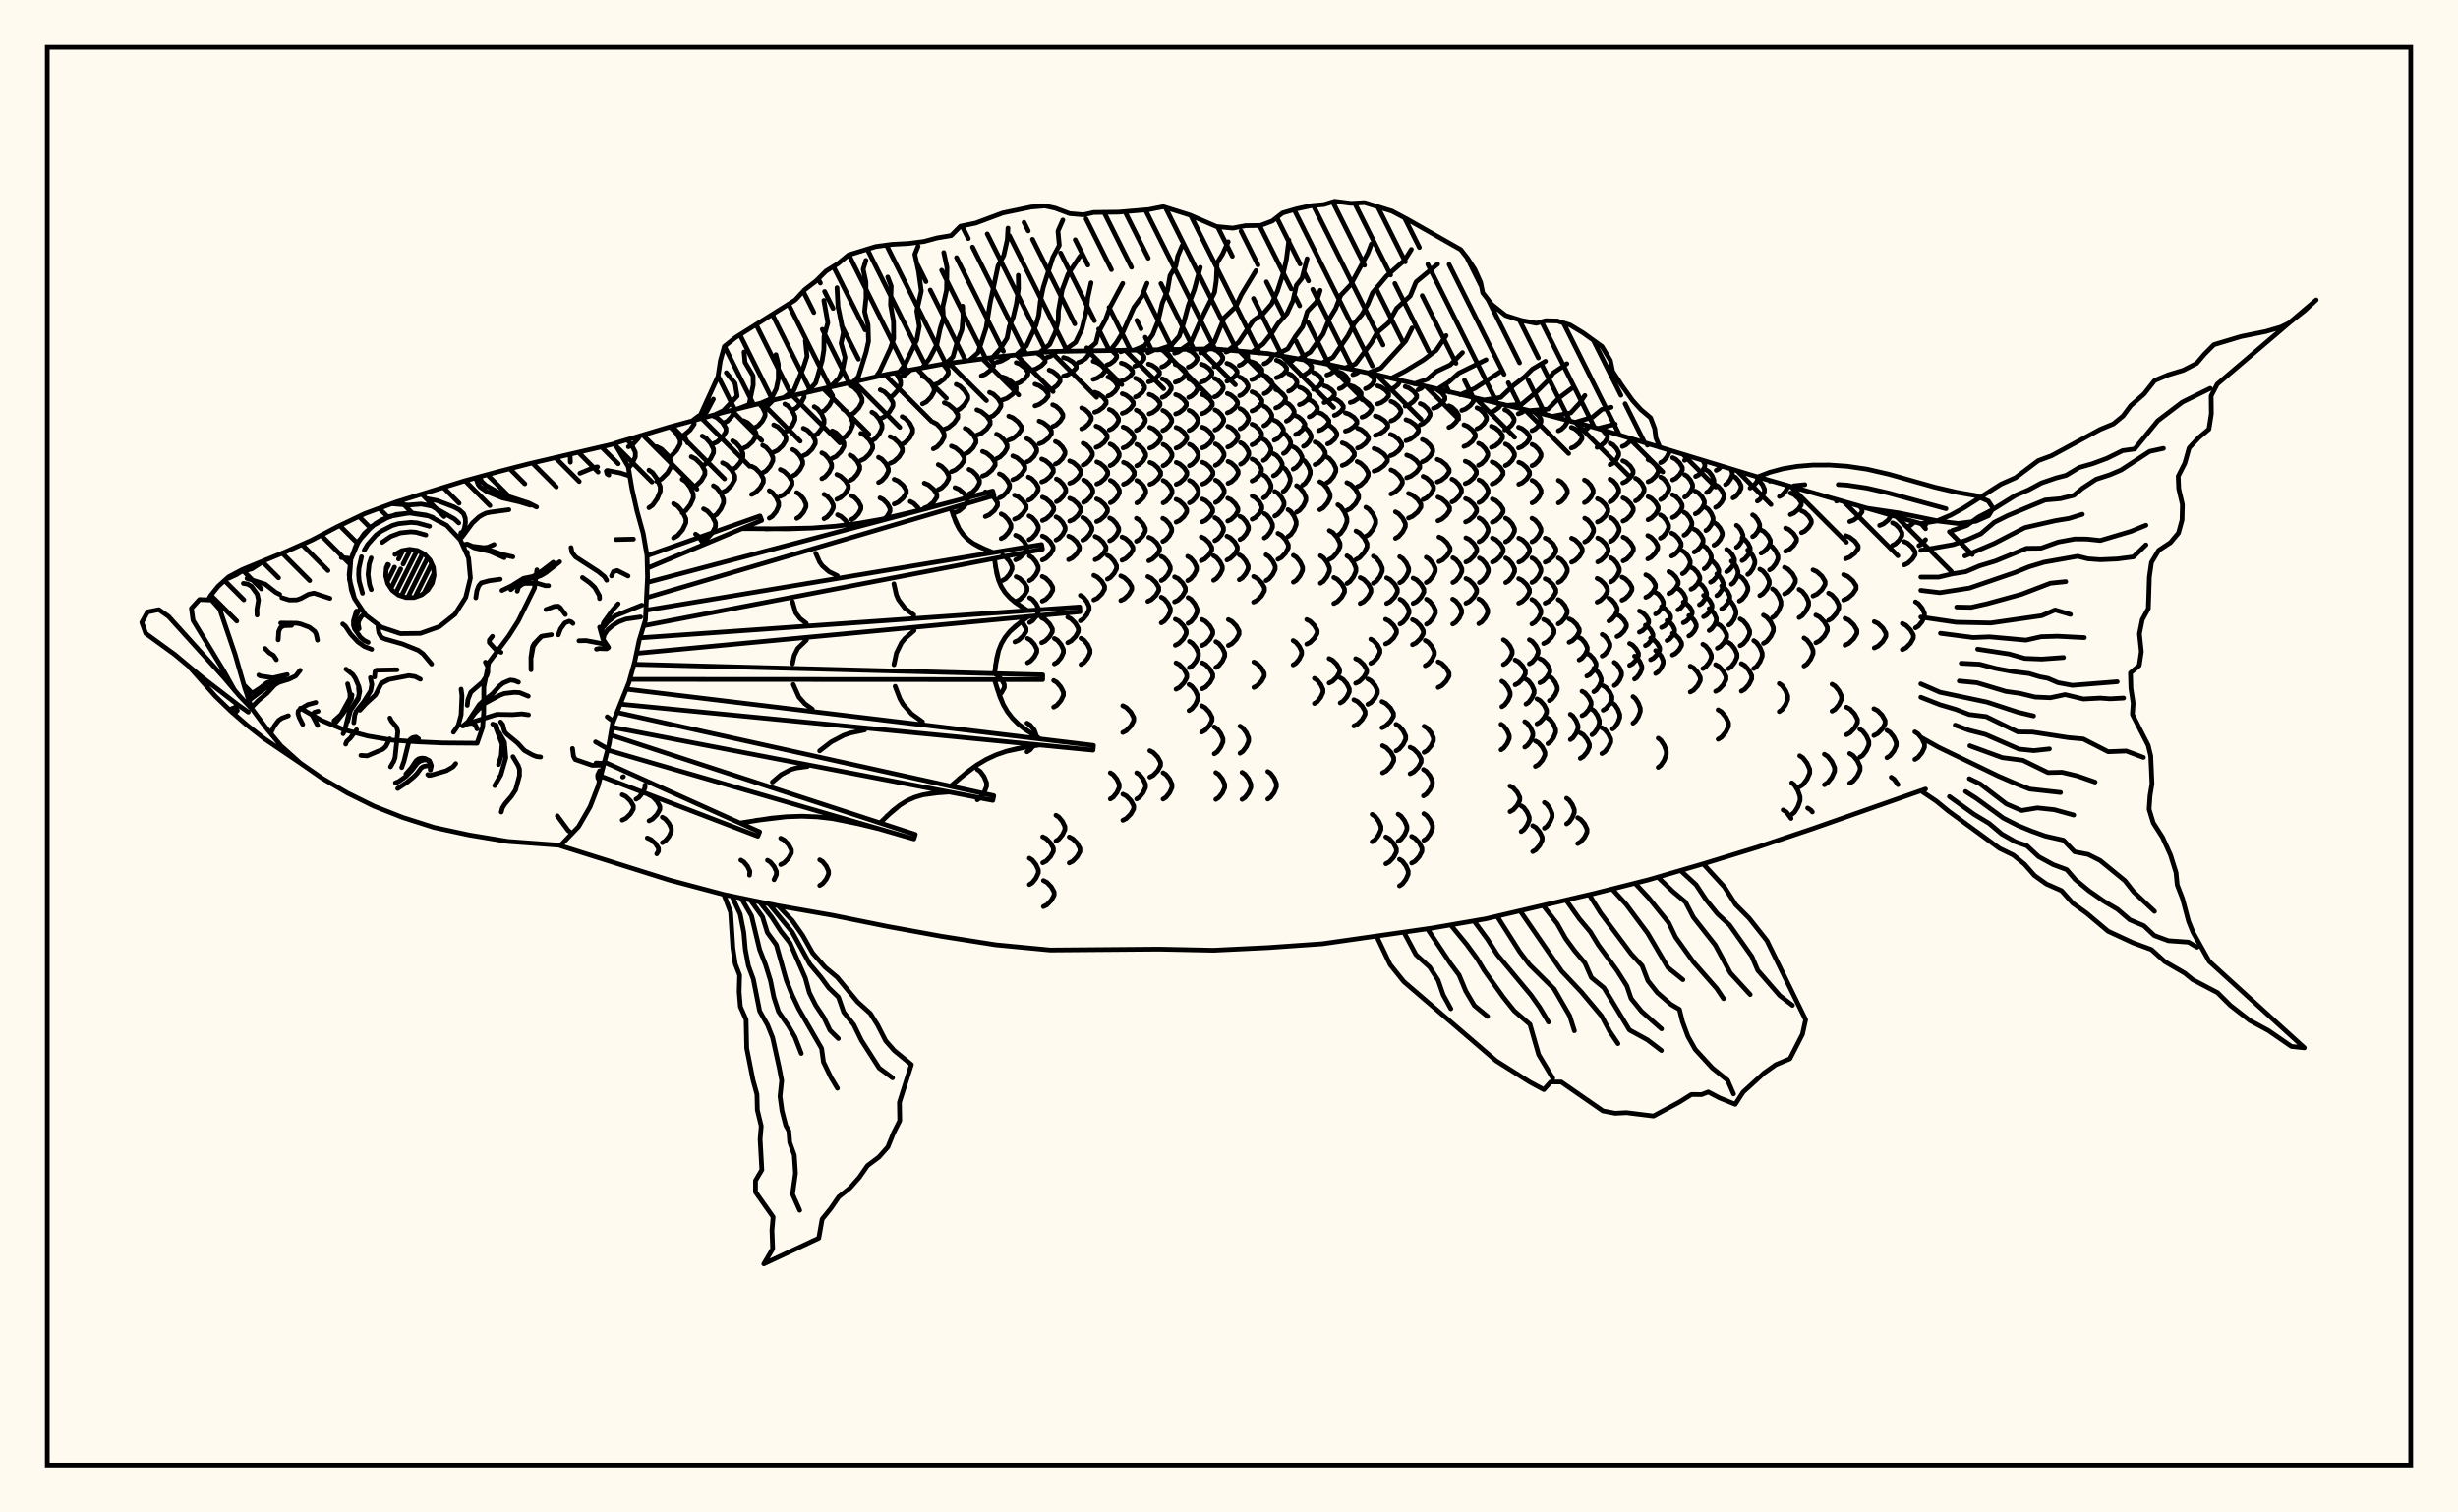 <svg xmlns="http://www.w3.org/2000/svg" width="520" height="320"><rect x="0" y="0" width="520" height="320" fill="floralwhite"/><rect x="10" y="10" width="500" height="300" stroke="black" stroke-width="1" fill="none"/><path stroke="black" stroke-width="1" fill="none" stroke-linecap="round" stroke-linejoin="round" d="
M 130.07 93.81 141.61 90.35 153.12 87.23 164.63 84.4 187.65 79.19 199.16 77.08 210.67 75.54 222.18 74.37 256.72 73.81 268.23 74.81 279.74 76.82 291.25 79.29 325.78 87.4 337.29 90.43 371.83 100.91 407.36 111.07 
M 407.36 166.95 383.34 175.37 371.83 179.24 360.32 182.77 348.8 186.13 337.29 189.03 314.27 194.41 302.76 196.39 279.74 199.68 268.23 200.49 256.72 201.05 245.21 200.81 222.18 201 210.67 199.9 199.16 198.09 187.65 195.99 176.14 193.66 164.63 191.64 153.12 189.25 141.61 186.19 118.61 178.96 
M 131.73 164.4 131.89 164.32 
M 131.64 173.51 132.4 173.14 133.37 172.21 133.99 171.15 133.99 170.5 133.37 169.44 132.4 168.51 131.64 168.15 
M 134.55 169.09 135.16 168.72 135.94 167.75 136.45 166.65 136.45 166.13 
M 137.31 173.66 138.05 173.28 138.98 172.33 139.59 171.26 139.59 170.59 138.98 169.51 138.05 168.56 137.31 168.19 
M 138.94 180.66 139.3 180.09 139.3 179.48 138.67 178.49 137.7 177.63 136.94 177.29 
M 140.12 178.29 140.73 177.92 141.51 176.99 142.02 175.92 142.02 175.27 141.51 174.2 140.73 173.27 140.12 172.9 
M 132.96 99.02 133.62 98.27 134.41 96.67 134.41 95.69 133.62 94.1 132.68 93.03 
M 132.95 94.53 133.88 94.02 135.06 92.72 135.31 92.24 
M 137.29 107.42 138.06 106.88 139.04 105.49 139.68 103.93 139.68 102.96 139.04 101.39 138.06 100.01 137.29 99.47 
M 138.93 101.84 139.93 101.34 141.21 100.07 142.03 98.62 142.03 97.73 141.21 96.29 139.93 95.01 138.93 94.51 
M 142.49 113.83 143.33 113.33 144.41 112.07 145.1 110.63 145.1 109.75 144.41 108.31 143.33 107.05 142.49 106.55 
M 141.14 96.91 142.03 96.45 143.16 95.27 143.89 93.93 143.89 93.1 143.16 91.76 142.03 90.57 141.6 90.35 
M 144.32 108.5 145.08 108.02 146.04 106.78 146.67 105.39 146.67 104.52 146.04 103.12 145.08 101.89 144.32 101.41 
M 148.7 114.87 147.79 113.47 147.15 113.01 
M 143.65 92.49 144.68 92.07 146 90.97 146.85 89.74 146.82 88.94 
M 146.24 103.31 147.17 102.86 148.36 101.7 149.12 100.38 149.12 99.57 148.36 98.25 147.17 97.09 146.24 96.63 
M 148.84 114.33 149.65 113.88 150.69 112.72 151.36 111.41 151.36 110.59 150.69 109.28 149.65 108.12 148.84 107.67 
M 148.56 98.58 149.33 98.15 150.31 97.05 150.95 95.8 150.95 95.03 150.31 93.79 149.33 92.69 148.56 92.26 
M 150.92 109.27 151.61 108.83 152.49 107.69 153.06 106.41 153.06 105.62 152.49 104.34 151.61 103.2 150.92 102.76 
M 158.56 185.16 158.64 184.34 158.13 183.28 157.35 182.35 156.73 181.98 
M 150.77 93.94 151.67 93.54 152.84 92.5 153.58 91.32 153.58 90.59 152.84 89.41 151.67 88.37 150.77 87.97 
M 152.84 104.17 153.68 103.75 154.76 102.66 155.45 101.42 155.45 100.66 154.76 99.43 153.68 98.34 152.84 97.91 
M 153.14 89.49 153.87 89.11 154.81 88.12 155.41 87 155.41 86.67 
M 154.99 99.32 155.69 98.91 156.59 97.86 157.17 96.67 157.17 95.93 156.59 94.74 155.69 93.69 154.99 93.28 
M 163.75 186.12 164.25 185.06 164.25 184.4 163.75 183.33 162.97 182.39 162.36 182.02 
M 157.28 94.84 158.13 94.44 159.22 93.43 159.93 92.29 159.93 91.58 159.22 90.43 158.13 89.42 157.28 89.02 
M 159 104.62 159.8 104.22 160.83 103.18 161.49 102.01 161.49 101.28 160.83 100.11 159.8 99.07 159 98.66 
M 165.16 182.92 165.89 182.55 166.82 181.58 167.42 180.48 167.42 179.8 166.82 178.7 165.89 177.73 165.16 177.35 
M 159.66 90.51 160.36 90.12 161.27 89.12 161.85 87.99 161.85 87.29 161.27 86.15 160.58 85.39 
M 161.35 100.02 162.05 99.63 162.94 98.62 163.51 97.48 163.51 96.77 162.94 95.63 162.05 94.62 161.35 94.22 
M 162.75 109.62 163.38 109.23 164.2 108.22 164.72 107.07 164.72 106.36 164.2 105.21 163.38 104.2 162.75 103.81 
M 161.69 86.13 162.49 85.74 163.55 84.66 
M 163.68 95.67 164.51 95.28 165.58 94.27 166.27 93.14 166.27 92.43 165.58 91.29 164.51 90.29 163.68 89.89 
M 165.08 105.01 165.88 104.62 166.89 103.64 167.55 102.52 167.55 101.83 166.89 100.71 165.88 99.73 165.08 99.34 
M 166.03 91.45 166.72 91.05 167.6 90.01 168.17 88.83 168.17 88.1 167.6 86.92 166.72 85.88 166.03 85.48 
M 167.68 100.71 168.37 100.33 169.24 99.35 169.81 98.25 169.81 97.57 169.24 96.46 168.37 95.49 167.68 95.11 
M 168.55 109.67 169.18 109.3 169.99 108.35 170.51 107.28 170.51 106.62 169.99 105.55 169.18 104.6 168.55 104.23 
M 173.42 187.34 174.02 186.97 174.79 186.03 175.28 184.96 175.28 184.3 174.79 183.23 174.02 182.29 173.42 181.92 
M 167.69 86.74 168.47 86.32 169.47 85.25 170.12 84.04 170.07 83.2 
M 169.96 96.41 170.77 96.02 171.81 95.01 172.48 93.86 172.48 93.16 171.81 92.01 170.77 91 169.96 90.61 
M 172.25 92.22 172.92 91.8 173.78 90.72 174.33 89.51 174.33 88.75 173.78 87.54 172.92 86.46 172.25 86.04 
M 173.87 101.27 174.53 100.9 175.38 99.95 175.93 98.87 175.93 98.21 175.38 97.13 174.53 96.18 173.87 95.81 
M 174.33 109.74 174.96 109.39 175.77 108.49 176.29 107.48 176.29 106.85 175.77 105.84 174.96 104.94 174.33 104.59 
M 173.66 87.26 174.46 86.83 175.47 85.72 176.13 84.47 176.13 83.69 175.14 82.08 
M 176.07 96.96 176.87 96.57 177.89 95.56 178.54 94.42 178.54 93.71 177.89 92.57 176.87 91.56 176.07 91.17 
M 177.04 105.64 177.82 105.28 178.82 104.37 179.46 103.33 179.46 102.69 178.82 101.66 177.82 100.75 177.04 100.39 
M 179.42 111 178.9 110.15 177.93 109.26 177.18 108.91 
M 175.03 82.27 175.42 82.01 
M 178.31 92.73 178.98 92.31 179.83 91.23 180.38 90.01 180.38 89.26 179.83 88.04 178.98 86.97 178.31 86.55 
M 179.85 101.64 180.5 101.28 181.34 100.34 181.88 99.29 181.88 98.63 181.34 97.57 180.5 96.64 179.85 96.28 
M 180.13 109.9 180.77 109.56 181.6 108.69 182.13 107.7 182.13 107.09 181.6 106.1 180.77 105.22 180.13 104.88 
M 179.81 87.82 180.63 87.39 181.69 86.29 182.37 85.05 182.37 84.28 181.69 83.04 180.63 81.94 179.81 81.51 
M 182.12 97.42 182.92 97.03 183.95 96.04 184.61 94.91 184.61 94.21 183.95 93.08 182.92 92.08 182.12 91.69 
M 184.46 93.25 185.14 92.84 186.02 91.79 186.59 90.6 186.59 89.86 186.02 88.67 185.14 87.62 184.46 87.21 
M 185.86 102.08 186.53 101.71 187.38 100.79 187.94 99.74 187.94 99.09 187.38 98.04 186.53 97.11 185.86 96.75 
M 187.21 109.7 187.72 109.19 188.29 108.19 188.29 107.57 187.72 106.57 186.85 105.69 186.17 105.35 
M 186.22 88.59 187.09 88.18 188.19 87.11 188.91 85.91 188.91 85.16 188.19 83.96 187.09 82.89 186.22 82.48 
M 188.31 98.02 189.14 97.63 190.2 96.65 190.89 95.54 190.89 94.86 190.2 93.75 189.14 92.76 188.31 92.38 
M 189.17 106.64 189.99 106.28 191.05 105.37 191.73 104.34 191.73 103.7 191.05 102.67 189.99 101.76 189.17 101.41 
M 188.16 84.1 188.92 83.68 189.89 82.61 190.52 81.4 190.52 80.65 189.89 79.44 189.38 78.87 
M 190.85 94 191.56 93.6 192.48 92.59 193.07 91.43 193.07 90.72 192.48 89.57 191.56 88.55 190.85 88.15 
M 194.53 107.99 194.17 107.37 193.26 106.47 192.56 106.11 
M 190.33 79.83 191.29 79.45 192.65 78.28 
M 195.55 107.5 196.4 107.15 197.49 106.23 198.19 105.19 198.19 104.54 197.49 103.5 196.4 102.58 195.55 102.22 
M 195.16 85.44 195.95 85.04 196.96 84.02 197.61 82.86 197.61 82.15 196.96 81 195.95 79.98 195.16 79.58 
M 197.45 94.96 198.19 94.58 199.13 93.6 199.74 92.49 199.74 91.8 199.13 90.69 198.19 89.71 197.45 89.33 
M 198.49 103.59 199.2 103.24 200.11 102.31 200.7 101.27 200.7 100.63 200.11 99.58 199.2 98.66 198.49 98.3 
M 197.58 81.45 198.55 81.08 199.8 80.14 200.61 79.08 200.61 78.43 199.8 77.36 199.39 77.05 
M 199.77 90.83 200.69 90.45 201.86 89.47 202.61 88.37 202.61 87.68 201.86 86.57 200.69 85.6 199.77 85.21 
M 201.28 99.78 202.15 99.41 203.26 98.47 203.98 97.41 203.98 96.76 203.26 95.69 202.15 94.76 201.28 94.39 
M 202.04 108.44 202.89 108.09 203.97 107.17 204.68 106.12 204.68 105.48 203.97 104.44 202.89 103.52 202.04 103.16 
M 200.17 77.67 201.01 77.33 201.75 76.74 
M 202.29 86.9 203.08 86.52 204.09 85.55 204.74 84.45 204.74 83.77 204.09 82.67 203.08 81.7 202.29 81.33 
M 204.18 96.04 204.92 95.67 205.86 94.73 206.47 93.66 206.47 93 205.86 91.94 204.92 90.99 204.18 90.63 
M 205 104.52 205.71 104.16 206.62 103.26 207.21 102.23 207.21 101.6 206.62 100.57 205.71 99.66 205 99.31 
M 206.75 169.22 207.38 168.78 208.19 167.66 208.71 166.4 208.71 165.61 208.19 164.35 207.38 163.23 206.75 162.8 
M 206.66 92.07 207.57 91.71 208.73 90.77 209.47 89.72 209.47 89.06 208.73 88 207.57 87.07 206.66 86.71 
M 207.86 100.73 208.72 100.38 209.81 99.47 210.52 98.44 210.52 97.81 209.81 96.78 208.72 95.87 207.86 95.51 
M 208.45 109.28 209.28 108.92 210.34 108.02 211.02 106.99 211.02 106.36 210.34 105.33 209.28 104.43 208.45 104.07 
M 207.61 79.51 208.44 79.18 209.51 78.35 210.19 77.41 210.19 76.83 209.3 75.73 
M 209.35 88.3 210.13 87.95 211.11 87.02 211.75 85.98 211.75 85.34 211.11 84.29 210.13 83.37 209.35 83.02 
M 210.83 97.04 211.55 96.69 212.46 95.79 213.06 94.77 213.06 94.14 212.46 93.11 211.55 92.21 210.83 91.86 
M 211.43 105.34 212.12 104.99 213 104.11 213.57 103.11 213.57 102.49 213 101.49 212.12 100.6 211.43 100.26 
M 211.81 113.94 212.47 113.59 213.32 112.68 213.87 111.66 213.87 111.02 213.32 109.99 212.47 109.09 211.81 108.73 
M 212.11 122.8 212.75 122.44 213.57 121.52 214.1 120.47 214.1 119.83 213.57 118.78 212.75 117.86 212.11 117.49 
M 211.4 147.03 211.86 146.57 212.47 145.49 212.47 144.83 211.86 143.76 210.92 142.81 210.39 142.55 
M 210.88 76.65 211.88 76.36 213.16 75.63 213.53 75.25 
M 212.04 84.62 212.98 84.29 214.18 83.44 214.96 82.48 214.96 81.89 214.18 80.93 212.98 80.08 212.04 79.75 
M 213.4 93.13 214.27 92.79 215.38 91.9 216.1 90.9 216.1 90.28 215.38 89.28 214.27 88.39 213.4 88.05 
M 214.26 101.49 215.08 101.15 216.13 100.28 216.81 99.28 216.81 98.67 216.13 97.68 215.08 96.8 214.26 96.46 
M 214.63 109.83 215.42 109.49 216.43 108.6 217.09 107.61 217.09 106.99 216.43 105.99 215.42 105.11 214.63 104.77 
M 214.85 118.45 215.61 118.09 216.58 117.19 217.21 116.16 217.21 115.53 216.58 114.5 215.61 113.6 214.85 113.25 
M 214.97 127.24 215.72 126.88 216.67 125.97 217.28 124.94 217.28 124.31 216.67 123.28 215.72 122.37 214.97 122.01 
M 214.71 135.81 215.47 135.46 216.45 134.57 217.08 133.57 217.08 132.95 216.45 131.94 216.01 131.54 
M 214.98 81.23 215.78 80.92 216.8 80.14 217.46 79.25 217.46 78.7 216.8 77.81 215.78 77.03 214.98 76.72 
M 217.2 97.74 217.88 97.41 218.75 96.55 219.31 95.57 219.31 94.97 218.75 93.99 217.88 93.13 217.2 92.8 
M 217.57 105.85 218.23 105.52 219.07 104.66 219.62 103.69 219.62 103.09 219.07 102.12 218.23 101.26 217.57 100.93 
M 217.7 114.19 218.33 113.85 219.14 112.97 219.66 111.97 219.66 111.35 219.14 110.36 218.33 109.48 217.7 109.14 
M 217.77 122.84 218.37 122.49 219.14 121.58 219.64 120.55 219.64 119.91 219.14 118.88 218.37 117.97 217.77 117.62 
M 217.82 131.7 218.42 131.34 219.19 130.43 219.68 129.4 219.68 128.76 219.19 127.73 218.42 126.82 217.82 126.47 
M 217.38 140.22 218.01 139.87 218.82 138.98 219.34 137.96 219.34 137.34 218.82 136.33 218.01 135.43 217.38 135.08 
M 217.27 159.06 217.94 158.64 218.63 157.8 
M 219.36 155.93 218.81 154.46 217.94 153.41 217.27 153 
M 217.77 187.15 218.38 186.77 219.16 185.8 219.66 184.7 219.66 184.03 219.16 182.93 218.38 181.96 217.77 181.58 
M 218.17 78.35 219.11 78.07 220.32 77.36 221.1 76.56 221.1 76.07 220.32 75.27 219.29 74.67 
M 218.96 85.87 219.85 85.56 220.99 84.76 221.73 83.86 221.73 83.3 220.99 82.4 219.85 81.6 218.96 81.29 
M 219.84 93.9 220.67 93.58 221.73 92.74 222.42 91.79 222.42 91.2 221.73 90.25 220.67 89.42 219.84 89.09 
M 220.38 101.97 221.17 101.64 222.18 100.8 222.83 99.84 222.83 99.25 222.18 98.3 221.17 97.45 220.38 97.12 
M 220.54 110.11 221.3 109.77 222.28 108.92 222.91 107.95 222.91 107.35 222.28 106.38 221.3 105.52 220.54 105.19 
M 220.52 118.48 221.25 118.14 222.19 117.25 222.79 116.25 222.79 115.63 222.19 114.63 221.25 113.75 220.52 113.41 
M 220.5 127.18 221.21 126.83 222.12 125.92 222.71 124.89 222.71 124.25 222.12 123.22 221.21 122.31 220.5 121.96 
M 220.37 135.98 221.1 135.62 222.03 134.7 222.63 133.67 222.63 133.03 222.03 131.99 221.1 131.07 220.37 130.72 
M 220.59 182.54 221.32 182.17 222.25 181.21 222.85 180.13 222.85 179.46 222.25 178.38 221.32 177.42 220.59 177.05 
M 220.74 191.82 221.47 191.45 222.4 190.49 223.01 189.4 223.01 188.73 222.4 187.64 221.47 186.68 220.74 186.31 
M 221.48 75.63 222.25 75.38 223.58 74.34 
M 221.96 82.56 222.7 82.27 223.65 81.53 224.26 80.69 224.26 80.17 223.65 79.33 222.7 78.59 221.96 78.3 
M 222.7 90.25 223.39 89.94 224.28 89.13 224.85 88.22 224.85 87.66 224.28 86.74 223.39 85.94 222.7 85.63 
M 223.28 98.17 223.93 97.85 224.76 97.02 225.3 96.08 225.3 95.5 224.76 94.57 223.93 93.74 223.28 93.42 
M 223.49 106.14 224.12 105.81 224.93 104.98 225.46 104.03 225.46 103.44 224.93 102.5 224.12 101.66 223.49 101.34 
M 223.41 114.25 224.03 113.92 224.82 113.07 225.33 112.1 225.33 111.5 224.82 110.53 224.03 109.68 223.41 109.35 
M 223.06 140.45 223.68 140.09 224.47 139.15 224.97 138.09 224.97 137.44 224.47 136.38 223.68 135.44 223.06 135.08 
M 222.91 149.61 223.57 149.23 224.42 148.25 224.97 147.14 224.97 146.46 224.42 145.35 223.57 144.37 222.91 143.99 
M 223.39 177.93 223.99 177.56 224.77 176.61 225.28 175.54 225.28 174.88 224.77 173.81 223.99 172.86 223.39 172.49 
M 224.99 79.57 225.86 79.3 226.97 78.62 227.68 77.84 227.68 77.37 226.97 76.59 225.86 75.91 224.99 75.64 
M 226.29 102.25 227.05 101.93 228.02 101.11 228.65 100.17 228.65 99.6 228.02 98.67 227.05 97.84 226.29 97.52 
M 226.3 110.24 227.05 109.92 228.01 109.08 228.62 108.13 228.62 107.54 228.01 106.6 227.05 105.76 226.3 105.43 
M 226.07 118.41 226.8 118.07 227.74 117.21 228.34 116.23 228.34 115.62 227.74 114.64 226.8 113.78 226.07 113.44 
M 225.88 135.98 226.6 135.61 227.53 134.67 228.12 133.61 228.12 132.95 227.53 131.89 226.6 130.95 225.88 130.58 
M 226.2 182.58 226.93 182.21 227.87 181.25 228.47 180.17 228.47 179.5 227.87 178.41 226.93 177.46 226.2 177.08 
M 228.11 76.69 228.81 76.44 229.7 75.81 230.28 75.09 230.28 74.64 229.92 74.21 
M 228.83 90.73 229.48 90.43 230.32 89.66 230.86 88.78 230.86 88.24 230.32 87.37 229.48 86.6 228.83 86.3 
M 229.14 98.4 229.77 98.09 230.58 97.28 231.1 96.37 231.1 95.81 230.58 94.9 229.77 94.09 229.14 93.78 
M 229.24 106.29 229.86 105.97 230.66 105.15 231.17 104.21 231.17 103.63 230.66 102.7 229.86 101.87 229.24 101.55 
M 229.07 114.29 229.69 113.97 230.48 113.13 230.99 112.19 230.99 111.6 230.48 110.65 229.69 109.82 229.07 109.49 
M 228.56 131.34 229.15 130.97 229.92 130.04 230.41 128.98 230.41 128.32 229.92 127.27 229.15 126.33 228.56 125.97 
M 228.69 140.59 229.3 140.21 230.09 139.25 230.6 138.15 230.6 137.48 230.09 136.38 229.3 135.42 228.69 135.04 
M 231.28 80.27 232.08 80.01 233.11 79.34 233.77 78.58 233.77 78.11 233.11 77.36 232.08 76.69 231.28 76.43 
M 231.58 87.22 232.36 86.93 233.36 86.2 234.01 85.37 234.01 84.85 233.36 84.02 232.36 83.28 231.58 83 
M 231.88 94.65 232.63 94.35 233.6 93.57 234.23 92.68 234.23 92.13 233.6 91.25 232.63 90.47 231.88 90.16 
M 232.03 102.4 232.78 102.08 233.73 101.27 234.34 100.35 234.34 99.78 233.73 98.86 232.78 98.05 232.03 97.73 
M 231.99 110.34 232.73 110.02 233.68 109.19 234.29 108.25 234.29 107.67 233.68 106.73 232.73 105.9 231.99 105.57 
M 231.68 118.41 232.42 118.08 233.36 117.23 233.97 116.26 233.97 115.66 233.36 114.69 232.42 113.84 231.68 113.5 
M 231.41 126.92 232.14 126.57 233.08 125.66 233.68 124.64 233.68 124 233.08 122.98 232.14 122.08 231.41 121.72 
M 234.2 77.21 234.86 76.97 235.69 76.34 236.23 75.63 236.23 75.19 235.21 74.11 
M 234.41 83.79 235.05 83.52 235.87 82.82 236.4 82.03 236.4 81.54 235.87 80.75 235.05 80.05 234.41 79.77 
M 234.68 90.96 235.31 90.67 236.11 89.92 236.63 89.06 236.63 88.53 236.11 87.68 235.31 86.92 234.68 86.63 
M 234.85 98.51 235.47 98.2 236.26 97.41 236.77 96.51 236.77 95.95 236.26 95.05 235.47 94.26 234.85 93.95 
M 234.9 106.37 235.51 106.05 236.29 105.23 236.8 104.29 236.8 103.72 236.29 102.78 235.51 101.96 234.9 101.64 
M 234.76 114.41 235.37 114.08 236.16 113.25 236.67 112.3 236.67 111.71 236.16 110.77 235.37 109.93 234.76 109.6 
M 234.28 122.52 234.9 122.18 235.69 121.3 236.21 120.32 236.21 119.7 235.69 118.72 234.9 117.84 234.28 117.5 
M 234.89 169.04 235.49 168.67 236.27 167.7 236.77 166.62 236.77 165.94 236.27 164.85 235.49 163.89 234.89 163.51 
M 237.08 74.42 238.01 74.09 
M 237.22 80.62 237.98 80.36 238.96 79.7 239.59 78.95 239.59 78.49 238.96 77.74 237.98 77.08 237.22 76.82 
M 237.42 87.45 238.17 87.17 239.13 86.45 239.75 85.63 239.75 85.12 239.13 84.3 238.17 83.58 237.42 83.3 
M 237.6 94.77 238.34 94.47 239.28 93.7 239.9 92.83 239.9 92.29 239.28 91.42 238.34 90.64 237.6 90.34 
M 237.68 102.46 238.41 102.14 239.35 101.33 239.96 100.42 239.96 99.85 239.35 98.94 238.41 98.13 237.68 97.82 
M 237.37 118.53 238.11 118.2 239.05 117.34 239.67 116.37 239.67 115.77 239.05 114.8 238.11 113.94 237.37 113.61 
M 237.11 127.05 237.85 126.7 238.81 125.79 239.42 124.76 239.42 124.13 238.81 123.1 237.85 122.2 237.11 121.84 
M 237.53 154.98 238.27 154.6 239.23 153.61 239.84 152.5 239.84 151.81 239.23 150.69 238.27 149.71 237.53 149.32 
M 237.55 173.55 238.28 173.17 239.22 172.22 239.83 171.13 239.83 170.46 239.22 169.37 238.28 168.41 237.55 168.04 
M 240.05 77.48 240.68 77.24 241.49 76.62 242.01 75.91 242.01 75.47 241.49 74.76 240.51 74.07 
M 240.2 83.99 240.82 83.72 241.62 83.03 242.14 82.24 242.14 81.76 241.62 80.98 240.82 80.29 240.2 80.02 
M 240.38 91.06 240.99 90.77 241.78 90.03 242.29 89.18 242.29 88.66 241.78 87.82 240.99 87.07 240.38 86.78 
M 240.47 98.55 241.08 98.24 241.86 97.45 242.37 96.56 242.37 96.01 241.86 95.11 241.08 94.32 240.47 94.02 
M 240.49 106.4 241.1 106.07 241.88 105.25 242.38 104.32 242.38 103.74 241.88 102.8 241.1 101.98 240.49 101.66 
M 240.41 114.51 241.02 114.18 241.8 113.33 242.3 112.38 242.3 111.79 241.8 110.83 241.02 109.99 240.41 109.66 
M 240.46 169.04 241.07 168.67 241.84 167.7 242.34 166.61 242.34 165.94 241.84 164.85 241.07 163.88 240.46 163.51 
M 242.86 74.63 244.18 74.04 
M 242.98 80.8 243.72 80.54 244.67 79.88 245.29 79.14 245.29 78.68 244.67 77.94 243.72 77.28 242.98 77.03 
M 243.11 87.56 243.85 87.28 244.79 86.56 245.4 85.75 245.4 85.25 244.79 84.44 243.85 83.72 243.11 83.44 
M 243.23 94.81 243.96 94.51 244.89 93.75 245.5 92.88 245.5 92.35 244.89 91.48 243.96 90.72 243.23 90.42 
M 243.27 102.47 244 102.16 244.93 101.35 245.54 100.44 245.54 99.87 244.93 98.96 244 98.15 243.27 97.84 
M 243.03 118.64 243.76 118.3 244.7 117.44 245.31 116.46 245.31 115.86 244.7 114.88 243.76 114.01 243.03 113.68 
M 242.83 127.22 243.57 126.87 244.53 125.96 245.14 124.92 245.14 124.28 244.53 123.25 243.57 122.34 242.83 121.98 
M 243.25 164.41 243.98 164.03 244.92 163.06 245.52 161.96 245.52 161.28 244.92 160.18 243.98 159.21 243.25 158.83 
M 245.78 77.64 246.39 77.39 247.18 76.77 247.69 76.06 247.69 75.62 247.18 74.92 246.39 74.29 245.78 74.05 
M 245.88 84.08 246.49 83.81 247.27 83.13 247.78 82.35 247.78 81.87 247.27 81.09 246.49 80.41 245.88 80.14 
M 246 91.09 246.6 90.81 247.38 90.07 247.88 89.23 247.88 88.71 247.38 87.87 246.6 87.13 246 86.84 
M 246.06 98.55 246.66 98.24 247.44 97.46 247.94 96.56 247.94 96.01 247.44 95.12 246.66 94.34 246.06 94.03 
M 246.07 106.4 246.67 106.08 247.45 105.25 247.95 104.32 247.95 103.74 247.45 102.8 246.67 101.98 246.07 101.66 
M 246 114.54 246.6 114.21 247.38 113.36 247.88 112.4 247.88 111.8 247.38 110.84 246.6 109.99 246 109.66 
M 245.68 122.82 246.29 122.47 247.08 121.59 247.58 120.58 247.58 119.96 247.08 118.96 246.29 118.07 245.68 117.73 
M 245.68 131.78 246.3 131.41 247.09 130.46 247.6 129.39 247.6 128.73 247.09 127.66 246.3 126.71 245.68 126.35 
M 246.05 169.07 246.65 168.69 247.43 167.72 247.93 166.63 247.93 165.95 247.43 164.85 246.65 163.88 246.05 163.5 
M 248.5 74.72 249.23 74.49 250.08 73.94 
M 248.63 80.87 249.36 80.61 250.29 79.96 250.89 79.22 250.89 78.76 250.29 78.02 249.36 77.36 248.63 77.11 
M 248.72 87.58 249.45 87.31 250.38 86.59 250.98 85.79 250.98 85.29 250.38 84.48 249.45 83.77 248.72 83.49 
M 248.81 94.81 249.53 94.51 250.46 93.75 251.06 92.89 251.06 92.35 250.46 91.49 249.53 90.73 248.81 90.43 
M 248.84 102.47 249.57 102.15 250.5 101.35 251.09 100.43 251.09 99.87 250.5 98.96 249.57 98.15 248.84 97.84 
M 248.81 110.46 249.53 110.13 250.46 109.29 251.06 108.35 251.06 107.76 250.46 106.81 249.53 105.97 248.81 105.65 
M 248.49 127.33 249.23 126.97 250.17 126.05 250.77 125.01 250.77 124.37 250.17 123.33 249.23 122.41 248.49 122.05 
M 248.65 136.52 249.39 136.14 250.34 135.19 250.95 134.1 250.95 133.43 250.34 132.35 249.39 131.39 248.65 131.02 
M 248.8 145.81 249.53 145.43 250.47 144.46 251.07 143.37 251.07 142.69 250.47 141.6 249.53 140.63 248.8 140.25 
M 251.38 77.68 251.99 77.43 252.76 76.81 253.26 76.1 253.26 75.66 252.76 74.95 251.99 74.32 251.38 74.08 
M 251.47 84.08 252.07 83.82 252.84 83.14 253.33 82.36 253.33 81.88 252.84 81.11 252.07 80.43 251.47 80.16 
M 251.56 91.08 252.16 90.79 252.93 90.05 253.42 89.21 253.42 88.69 252.93 87.86 252.16 87.12 251.56 86.83 
M 251.62 98.53 252.22 98.23 252.99 97.44 253.49 96.55 253.49 96 252.99 95.11 252.22 94.32 251.62 94.01 
M 251.63 106.39 252.24 106.06 253.01 105.24 253.5 104.31 253.5 103.73 253.01 102.79 252.24 101.97 251.63 101.65 
M 251.26 122.84 251.87 122.49 252.64 121.6 253.13 120.59 253.13 119.96 252.64 118.95 251.87 118.06 251.26 117.71 
M 251.35 131.89 251.96 131.52 252.74 130.57 253.25 129.49 253.25 128.83 252.74 127.75 251.96 126.8 251.35 126.43 
M 251.63 141.24 252.24 140.87 253.03 139.91 253.53 138.82 253.53 138.14 253.03 137.05 252.24 136.09 251.63 135.71 
M 251.55 150.34 252.14 149.97 252.9 149.01 253.38 147.92 253.38 147.25 252.9 146.17 252.14 145.21 251.55 144.83 
M 254.01 74.68 254.72 74.44 255.64 73.83 
M 254.16 80.83 254.88 80.58 255.79 79.92 256.38 79.18 256.38 78.72 255.79 77.98 254.88 77.32 254.16 77.07 
M 254.25 87.53 254.96 87.25 255.88 86.54 256.47 85.74 256.47 85.24 255.88 84.43 254.96 83.72 254.25 83.44 
M 254.33 94.76 255.05 94.46 255.96 93.7 256.55 92.84 256.55 92.3 255.96 91.44 255.05 90.67 254.33 90.38 
M 254.38 102.42 255.09 102.11 256.01 101.3 256.6 100.39 256.6 99.83 256.01 98.91 255.09 98.11 254.38 97.79 
M 254.33 110.4 255.05 110.07 255.96 109.24 256.55 108.29 256.55 107.7 255.96 106.76 255.05 105.92 254.33 105.59 
M 254.14 118.62 254.85 118.28 255.77 117.41 256.36 116.42 256.36 115.81 255.77 114.82 254.85 113.95 254.14 113.61 
M 254.28 136.57 255.02 136.2 255.95 135.24 256.56 134.16 256.56 133.49 255.95 132.41 255.02 131.46 254.28 131.08 
M 254.33 145.73 255.05 145.35 255.97 144.4 256.56 143.32 256.56 142.65 255.97 141.57 255.05 140.61 254.33 140.24 
M 254.22 154.89 254.92 154.51 255.83 153.55 256.41 152.45 256.41 151.77 255.83 150.68 254.92 149.71 254.22 149.33 
M 256.86 77.58 257.45 77.34 258.2 76.71 258.68 75.99 258.68 75.55 258.2 74.84 257.45 74.21 256.86 73.96 
M 256.94 83.98 257.53 83.72 258.28 83.03 258.77 82.26 258.77 81.78 258.28 81.01 257.53 80.32 256.94 80.06 
M 257.04 90.98 257.63 90.69 258.38 89.95 258.87 89.12 258.87 88.6 258.38 87.76 257.63 87.02 257.04 86.73 
M 257.12 98.46 257.71 98.15 258.46 97.36 258.95 96.47 258.95 95.92 258.46 95.03 257.71 94.24 257.12 93.93 
M 257.15 106.32 257.74 105.99 258.49 105.17 258.98 104.24 258.98 103.66 258.49 102.73 257.74 101.91 257.15 101.59 
M 257.01 114.39 257.59 114.05 258.35 113.21 258.83 112.25 258.83 111.65 258.35 110.69 257.59 109.85 257.01 109.52 
M 256.75 122.77 257.34 122.41 258.1 121.51 258.59 120.5 258.59 119.86 258.1 118.85 257.34 117.95 256.75 117.59 
M 257.22 141.22 257.82 140.85 258.6 139.9 259.1 138.82 259.1 138.16 258.6 137.08 257.82 136.13 257.22 135.76 
M 256.89 159.48 257.48 159.09 258.23 158.11 258.72 156.99 258.72 156.29 258.23 155.17 257.48 154.19 256.89 153.8 
M 257.21 169.13 257.81 168.74 258.59 167.76 259.09 166.64 259.09 165.95 258.59 164.83 257.81 163.85 257.21 163.46 
M 259.37 74.48 260.24 74.12 
M 259.56 80.65 260.25 80.39 261.15 79.73 261.72 78.99 261.72 78.53 261.15 77.78 260.25 77.13 259.56 76.87 
M 259.65 87.35 260.34 87.07 261.23 86.36 261.8 85.55 261.8 85.05 261.23 84.25 260.34 83.54 259.65 83.26 
M 259.74 94.59 260.43 94.29 261.31 93.53 261.88 92.66 261.88 92.13 261.31 91.26 260.43 90.5 259.74 90.2 
M 259.8 102.26 260.49 101.95 261.37 101.14 261.94 100.23 261.94 99.67 261.37 98.76 260.49 97.95 259.8 97.63 
M 259.74 110.23 260.44 109.9 261.32 109.07 261.89 108.12 261.89 107.53 261.32 106.59 260.44 105.75 259.74 105.42 
M 259.57 118.49 260.27 118.14 261.18 117.27 261.76 116.27 261.76 115.66 261.18 114.66 260.27 113.78 259.57 113.44 
M 259.87 136.57 260.6 136.2 261.53 135.25 262.13 134.17 262.13 133.5 261.53 132.42 260.6 131.47 259.87 131.1 
M 262.17 77.32 262.75 77.07 263.48 76.44 263.96 75.72 263.96 75.28 263.28 74.38 
M 262.26 83.71 262.83 83.45 263.56 82.76 264.03 81.99 264.03 81.51 263.56 80.74 262.83 80.05 262.26 79.78 
M 262.36 90.72 262.92 90.43 263.64 89.69 264.11 88.85 264.11 88.33 263.64 87.49 262.92 86.75 262.36 86.46 
M 262.45 98.21 263.01 97.9 263.72 97.11 264.18 96.22 264.18 95.66 263.72 94.77 263.01 93.98 262.45 93.67 
M 262.33 114.14 262.91 113.81 263.64 112.96 264.11 111.99 264.11 111.4 263.64 110.43 262.91 109.58 262.33 109.25 
M 262.18 122.65 262.78 122.3 263.55 121.38 264.05 120.35 264.05 119.71 263.55 118.67 262.78 117.76 262.18 117.4 
M 262.33 159.36 262.92 158.97 263.67 157.98 264.15 156.85 264.15 156.15 263.67 155.03 262.92 154.03 262.33 153.64 
M 262.76 169.13 263.36 168.74 264.13 167.75 264.62 166.62 264.62 165.93 264.13 164.8 263.36 163.81 262.76 163.42 
M 264.82 80.32 265.51 80.07 266.39 79.41 266.95 78.67 266.95 78.21 266.39 77.47 265.51 76.81 264.82 76.56 
M 264.86 86.95 265.53 86.67 266.39 85.97 266.95 85.17 266.95 84.68 266.39 83.88 265.53 83.18 264.86 82.9 
M 264.87 94.11 265.52 93.81 266.35 93.05 266.89 92.19 266.89 91.66 266.35 90.81 265.52 90.05 264.87 89.75 
M 264.88 101.76 265.52 101.44 266.34 100.64 266.87 99.72 266.87 99.16 266.34 98.24 265.52 97.43 264.88 97.12 
M 264.9 109.84 265.56 109.51 266.4 108.66 266.94 107.69 266.94 107.1 266.4 106.13 265.56 105.28 264.9 104.94 
M 265.2 127.39 265.94 127.02 266.89 126.08 267.5 125.01 267.5 124.34 266.89 123.27 265.94 122.33 265.2 121.96 
M 265.26 145.44 265.96 145.08 266.86 144.14 267.45 143.08 267.45 142.43 266.86 141.37 265.96 140.44 265.26 140.07 
M 267.42 76.98 267.99 76.73 268.73 76.1 269.2 75.38 269.2 74.98 
M 267.45 83.28 268.01 83.02 268.74 82.35 269.2 81.59 269.2 81.12 268.74 80.36 268.01 79.69 267.45 79.42 
M 267.38 90.09 267.91 89.8 268.6 89.08 269.05 88.26 269.05 87.76 268.6 86.94 267.91 86.22 267.38 85.94 
M 267.28 97.41 267.79 97.11 268.44 96.33 268.87 95.45 268.87 94.9 268.44 94.02 267.79 93.24 267.28 92.94 
M 267.31 105.34 267.82 105.01 268.46 104.17 268.88 103.22 268.88 102.63 268.46 101.68 267.82 100.85 267.31 100.52 
M 267.48 113.82 268.03 113.47 268.74 112.57 269.2 111.56 269.2 110.93 268.74 109.91 268.03 109.01 267.48 108.66 
M 267.84 122.84 268.46 122.47 269.25 121.52 269.77 120.45 269.77 119.78 269.25 118.71 268.46 117.76 267.84 117.39 
M 268.21 169.06 268.8 168.66 269.55 167.65 270.03 166.5 270.03 165.79 269.55 164.65 268.8 163.63 268.21 163.24 
M 270.04 79.92 270.73 79.67 271.61 79.03 272.17 78.29 272.17 77.84 271.61 77.11 270.73 76.47 270.04 76.21 
M 269.89 86.31 270.55 86.05 271.4 85.37 271.94 84.6 271.94 84.13 271.4 83.36 270.55 82.68 269.89 82.42 
M 269.58 93.14 270.2 92.85 270.99 92.12 271.5 91.29 271.5 90.78 270.99 89.95 270.2 89.22 269.58 88.94 
M 269.4 100.67 269.99 100.36 270.75 99.54 271.24 98.62 271.24 98.05 270.75 97.13 269.99 96.32 269.4 96 
M 269.69 109.17 270.31 108.82 271.12 107.91 271.64 106.89 271.64 106.26 271.12 105.23 270.31 104.33 269.69 103.98 
M 270.36 118.33 271.06 117.96 271.97 117.01 272.55 115.92 272.55 115.25 271.97 114.17 271.06 113.22 270.36 112.84 
M 272.69 76.66 273.27 76.41 273.97 75.81 
M 272.61 82.77 273.18 82.52 273.9 81.88 274.37 81.15 274.37 80.7 273.9 79.97 273.18 79.32 272.61 79.07 
M 272.14 89.1 272.67 88.84 273.34 88.17 273.78 87.4 273.78 86.93 273.34 86.17 272.67 85.49 272.14 85.23 
M 271.53 95.94 272.02 95.65 272.64 94.9 273.04 94.06 273.04 93.53 272.64 92.69 272.02 91.94 271.53 91.65 
M 271.47 104 271.95 103.65 272.56 102.77 272.95 101.77 272.95 101.15 272.56 100.15 271.95 99.26 271.47 98.92 
M 272.49 113.51 273.05 113.13 273.76 112.14 274.21 111.01 274.21 110.32 273.76 109.2 273.05 108.2 272.49 107.82 
M 273.62 123.16 274.24 122.78 275.05 121.79 275.56 120.68 275.56 119.98 275.05 118.87 274.24 117.88 273.62 117.5 
M 273.57 140.67 274.15 140.32 274.88 139.43 275.36 138.42 275.36 137.79 274.88 136.78 274.15 135.88 273.57 135.53 
M 275.31 79.56 276 79.31 276.9 78.68 277.47 77.97 277.47 77.53 276.9 76.81 275.93 76.15 
M 274.9 85.61 275.57 85.36 276.43 84.72 276.98 83.99 276.98 83.54 276.43 82.82 275.57 82.18 274.9 81.93 
M 274.1 91.92 274.72 91.65 275.53 90.96 276.05 90.18 276.05 89.69 275.53 88.91 274.72 88.22 274.1 87.95 
M 273.58 99.25 274.18 98.93 274.95 98.11 275.45 97.18 275.45 96.61 274.95 95.68 274.18 94.86 273.58 94.54 
M 274.29 108.36 274.92 107.98 275.74 107.01 276.26 105.9 276.26 105.22 275.74 104.11 274.92 103.14 274.29 102.75 
M 276.45 136.27 277.16 135.92 278.06 135.02 278.65 134 278.65 133.37 278.06 132.34 277.16 131.44 276.45 131.09 
M 277.87 82.37 278.45 82.13 279.2 81.51 279.68 80.81 279.68 80.38 279.2 79.68 278.45 79.06 277.87 78.82 
M 276.97 88.19 277.52 87.95 278.24 87.32 278.69 86.61 278.69 86.17 278.24 85.46 277.52 84.84 276.97 84.59 
M 275.76 94.44 276.28 94.16 276.94 93.45 277.37 92.64 277.37 92.14 276.94 91.34 276.28 90.62 275.76 90.34 
M 275.58 102.63 276.09 102.27 276.75 101.33 277.18 100.27 277.18 99.61 276.75 98.54 276.09 97.6 275.58 97.24 
M 279.34 123.39 279.96 122.99 280.75 121.98 281.26 120.84 281.26 120.13 280.75 118.99 279.96 117.98 279.34 117.58 
M 278.07 148.84 278.65 148.48 279.4 147.55 279.88 146.51 279.88 145.86 279.4 144.81 278.65 143.89 278.07 143.53 
M 280.71 79.35 281.42 79.11 282.33 78.49 282.92 77.79 282.92 77.5 
M 280.12 85.17 280.82 84.93 281.72 84.32 282.31 83.62 282.31 83.19 281.72 82.49 280.82 81.87 280.12 81.63 
M 278.97 91.11 279.67 90.86 280.55 90.19 281.13 89.44 281.13 88.98 280.55 88.23 279.67 87.56 278.97 87.3 
M 278.21 98.29 278.9 97.97 279.78 97.14 280.35 96.2 280.35 95.62 279.78 94.68 278.9 93.86 278.21 93.53 
M 279.21 107.84 279.92 107.44 280.81 106.41 281.39 105.25 281.39 104.53 280.81 103.36 279.92 102.33 279.21 101.93 
M 281.23 118.35 281.96 117.94 282.89 116.88 283.49 115.68 283.49 114.93 282.89 113.73 281.96 112.67 281.23 112.26 
M 282.18 127.68 282.91 127.31 283.84 126.35 284.44 125.27 284.44 124.6 283.84 123.51 282.91 122.56 282.18 122.18 
M 281.18 144.51 281.9 144.15 282.81 143.25 283.4 142.23 283.4 141.6 282.81 140.58 281.9 139.68 281.18 139.33 
M 283.34 82.24 283.94 82 284.71 81.39 285.2 80.7 285.2 80.28 284.71 79.59 283.94 78.98 283.34 78.74 
M 282.3 87.89 282.9 87.65 283.68 87.04 284.18 86.35 284.18 85.92 283.68 85.23 282.9 84.62 282.3 84.38 
M 280.87 93.93 281.49 93.66 282.3 92.95 282.81 92.16 282.81 91.67 282.3 90.87 281.49 90.17 280.87 89.9 
M 280.65 102.17 281.28 101.79 282.09 100.83 282.61 99.75 282.61 99.07 282.09 97.99 281.28 97.03 280.65 96.65 
M 283.03 113.26 283.65 112.82 284.44 111.69 284.95 110.42 284.95 109.63 284.44 108.36 283.65 107.23 283.03 106.79 
M 284.96 123.45 285.57 123.05 286.35 122.03 286.85 120.88 286.85 120.17 286.35 119.02 285.57 118 284.96 117.6 
M 283.54 148.72 284.15 148.36 284.94 147.44 285.45 146.39 285.45 145.74 284.94 144.7 284.15 143.77 283.54 143.41 
M 286.21 79.27 286.92 79.03 287.67 78.52 
M 285.66 85.16 286.4 84.92 287.34 84.29 287.95 83.59 287.95 83.15 287.34 82.44 286.4 81.82 285.66 81.58 
M 284.63 91.22 285.41 90.96 286.42 90.29 287.07 89.53 287.07 89.06 286.42 88.29 285.41 87.62 284.63 87.36 
M 283.96 98.48 284.78 98.15 285.84 97.32 286.52 96.38 286.52 95.8 285.84 94.86 284.78 94.03 283.96 93.7 
M 284.94 107.98 285.74 107.58 286.76 106.56 287.42 105.4 287.42 104.68 286.76 103.53 285.74 102.5 284.94 102.11 
M 286.87 118.39 287.62 117.98 288.58 116.93 289.2 115.74 289.2 115 288.58 113.81 287.62 112.76 286.87 112.35 
M 287.76 127.67 288.49 127.3 289.42 126.35 290.02 125.27 290.02 124.6 289.42 123.52 288.49 122.57 287.76 122.2 
M 286.8 144.56 287.55 144.21 288.5 143.3 289.12 142.28 289.12 141.64 288.5 140.62 287.55 139.71 286.8 139.36 
M 286.43 153.6 287.19 153.22 288.16 152.26 288.79 151.16 288.79 150.49 288.16 149.4 287.19 148.43 286.43 148.06 
M 288.87 82.24 289.47 81.99 290.24 81.37 290.73 80.66 290.73 80.22 290.24 79.51 289.51 78.92 
M 288.14 88.27 288.79 88.02 289.63 87.37 290.17 86.64 290.17 86.19 289.63 85.45 288.79 84.81 288.14 84.56 
M 287.21 94.8 287.94 94.52 288.88 93.79 289.49 92.96 289.49 92.45 288.88 91.62 287.94 90.89 287.21 90.61 
M 287.11 103.01 287.86 102.65 288.83 101.71 289.45 100.66 289.45 100 288.83 98.95 287.86 98.01 287.11 97.65 
M 288.96 113.47 289.63 113.05 290.48 111.98 291.03 110.77 291.03 110.02 290.48 108.81 289.63 107.74 288.96 107.32 
M 290.54 123.39 291.14 123 291.92 122.01 292.42 120.88 292.42 120.18 291.92 119.05 291.14 118.05 290.54 117.67 
M 289.99 140.33 290.61 139.99 291.41 139.1 291.93 138.09 291.93 137.47 291.41 136.46 290.61 135.57 289.99 135.23 
M 289.38 149.02 290.03 148.66 290.86 147.73 291.39 146.67 291.39 146.02 290.86 144.97 290.03 144.04 289.38 143.67 
M 290.28 178.1 290.88 177.7 291.65 176.69 292.15 175.55 292.15 174.84 291.65 173.7 290.88 172.69 290.28 172.3 
M 291.41 85.46 292.17 85.2 293.15 84.54 293.77 83.79 293.77 83.32 293.15 82.57 292.17 81.9 291.41 81.64 
M 290.95 92.13 291.79 91.85 292.88 91.13 293.58 90.32 293.58 89.81 292.88 89 291.79 88.28 290.95 88 
M 290.69 99.68 291.6 99.36 292.76 98.52 293.51 97.58 293.51 97 292.76 96.05 291.6 95.22 290.69 94.9 
M 293.35 127.66 294.08 127.3 295.02 126.35 295.62 125.29 295.62 124.63 295.02 123.56 294.08 122.62 293.35 122.25 
M 293.13 136.23 293.87 135.88 294.82 134.98 295.43 133.95 295.43 133.32 294.82 132.3 293.87 131.39 293.13 131.04 
M 292.37 153.97 293.15 153.59 294.15 152.63 294.8 151.54 294.8 150.87 294.15 149.78 293.15 148.82 292.37 148.44 
M 292.49 163.51 293.25 163.12 294.23 162.12 294.85 160.99 294.85 160.29 294.23 159.16 293.25 158.16 292.49 157.77 
M 293.18 182.75 293.9 182.37 294.82 181.38 295.41 180.26 295.41 179.57 294.82 178.45 293.9 177.46 293.18 177.07 
M 294.38 82.28 294.99 82.02 295.76 81.36 296.26 80.5 
M 294.27 89.06 294.95 88.78 295.81 88.06 296.36 87.24 296.36 86.74 295.81 85.92 294.95 85.21 294.27 84.92 
M 294.18 96.4 294.94 96.09 295.91 95.31 296.53 94.42 296.53 93.88 295.91 92.99 294.94 92.21 294.18 91.9 
M 294.27 104.52 295.04 104.17 296.03 103.29 296.67 102.28 296.67 101.66 296.03 100.66 295.04 99.77 294.27 99.42 
M 295.21 113.89 295.88 113.51 296.75 112.53 297.31 111.43 297.31 110.75 296.75 109.64 295.88 108.67 295.21 108.29 
M 296.12 123.29 296.73 122.92 297.51 121.96 298.01 120.88 298.01 120.21 297.51 119.12 296.73 118.16 296.12 117.79 
M 296.18 132.02 296.79 131.66 297.57 130.75 298.08 129.72 298.08 129.08 297.57 128.04 296.79 127.13 296.18 126.78 
M 295.35 158.86 296.01 158.48 296.84 157.5 297.38 156.4 297.38 155.71 296.84 154.61 296.01 153.63 295.35 153.25 
M 295.79 177.99 296.38 177.6 297.15 176.61 297.64 175.48 297.64 174.78 297.15 173.65 296.38 172.65 295.79 172.26 
M 296.07 187.42 296.67 187.04 297.42 186.06 297.91 184.96 297.91 184.27 297.42 183.17 296.67 182.19 296.07 181.81 
M 297.28 85.92 298.06 85.64 299.05 84.92 299.69 84.11 299.69 83.61 299.05 82.79 298.06 82.08 297.28 81.8 
M 297.45 93.25 298.3 92.95 299.38 92.18 300.07 91.3 300.07 90.76 299.38 89.88 298.3 89.11 297.45 88.8 
M 297.6 101.08 298.49 100.75 299.62 99.92 300.35 98.97 300.35 98.39 299.62 97.44 298.49 96.61 297.6 96.28 
M 297.97 109.6 298.82 109.24 299.9 108.34 300.6 107.31 300.6 106.68 299.9 105.65 298.82 104.75 297.97 104.4 
M 298.95 127.65 299.69 127.29 300.62 126.36 301.22 125.31 301.22 124.66 300.62 123.61 299.69 122.68 298.95 122.31 
M 298.82 136.39 299.55 136.03 300.5 135.11 301.11 134.07 301.11 133.43 300.5 132.39 299.55 131.47 298.82 131.11 
M 298.32 163.7 299.07 163.32 300.03 162.35 300.65 161.24 300.65 160.56 300.03 159.45 299.07 158.48 298.32 158.1 
M 298.64 182.6 299.34 182.22 300.24 181.24 300.82 180.13 300.82 179.44 300.24 178.33 299.34 177.35 298.64 176.96 
M 300.02 82.46 300.65 82.18 301.2 81.7 
M 300.46 89.87 301.13 89.56 301.99 88.78 302.54 87.9 302.54 87.36 301.99 86.47 301.13 85.69 300.46 85.39 
M 300.91 97.69 301.61 97.37 302.52 96.56 303.1 95.63 303.1 95.06 302.52 94.14 301.61 93.32 300.91 93 
M 301.07 105.7 301.78 105.36 302.69 104.51 303.27 103.54 303.27 102.95 302.69 101.98 301.78 101.13 301.07 100.79 
M 301.73 123.24 302.34 122.88 303.13 121.95 303.63 120.9 303.63 120.25 303.13 119.2 302.34 118.28 301.73 117.91 
M 301.78 132.06 302.38 131.7 303.16 130.78 303.66 129.74 303.66 129.1 303.16 128.06 302.38 127.14 301.78 126.78 
M 301.52 140.85 302.14 140.49 302.93 139.56 303.44 138.5 303.44 137.85 302.93 136.8 302.14 135.87 301.52 135.51 
M 301.28 159.17 301.91 158.8 302.72 157.84 303.24 156.75 303.24 156.08 302.72 154.99 301.91 154.03 301.28 153.66 
M 301.14 168.39 301.75 168.01 302.52 167.04 303.02 165.94 303.02 165.26 302.52 164.16 301.75 163.2 301.14 162.82 
M 301.22 177.8 301.81 177.42 302.55 176.43 303.04 175.32 303.04 174.63 302.55 173.52 301.81 172.54 301.22 172.15 
M 303.24 86.39 304.02 86.1 305.02 85.35 305.67 84.51 305.67 83.99 305.02 83.14 303.89 82.35 
M 304.05 101.97 304.86 101.64 305.9 100.81 306.57 99.87 306.57 99.29 305.9 98.35 304.86 97.51 304.05 97.19 
M 304.21 110.18 305 109.84 306.01 108.97 306.67 107.98 306.67 107.37 306.01 106.39 305 105.52 304.21 105.18 
M 304.42 118.82 305.17 118.47 306.13 117.56 306.76 116.54 306.76 115.9 306.13 114.88 305.17 113.97 304.42 113.62 
M 304.26 145.44 305 145.07 305.94 144.12 306.55 143.06 306.55 142.39 305.94 141.33 305 140.38 304.26 140.02 
M 305.93 82.83 305.93 82.83 
M 306.53 90.42 307.18 90.11 308.02 89.31 308.56 88.42 308.56 87.86 308.02 86.96 307.18 86.17 306.53 85.86 
M 307.17 106.2 307.82 105.87 308.64 105.04 309.17 104.09 309.17 103.5 308.64 102.55 307.82 101.71 307.17 101.38 
M 307.36 123.24 307.97 122.89 308.75 121.98 309.26 120.95 309.26 120.31 308.75 119.28 307.97 118.37 307.36 118.02 
M 307.33 132.03 307.94 131.67 308.71 130.76 309.2 129.72 309.2 129.08 308.71 128.04 307.94 127.12 307.33 126.76 
M 309.25 86.83 310.03 86.54 311.04 85.8 311.69 84.96 311.69 84.44 311.45 84.12 
M 309.71 94.46 310.48 94.15 311.47 93.36 312.1 92.45 312.1 91.89 311.47 90.99 310.48 90.2 309.71 89.88 
M 309.98 102.31 310.74 101.99 311.71 101.17 312.33 100.23 312.33 99.66 311.71 98.72 310.74 97.9 309.98 97.58 
M 310.05 110.42 310.8 110.08 311.76 109.23 312.38 108.26 312.38 107.66 311.76 106.69 310.8 105.83 310.05 105.5 
M 310.12 118.91 310.86 118.56 311.8 117.67 312.41 116.66 312.41 116.04 311.8 115.03 310.86 114.14 310.12 113.79 
M 310.13 127.62 310.86 127.26 311.79 126.35 312.39 125.32 312.39 124.69 311.79 123.66 310.86 122.75 310.13 122.4 
M 312.46 90.72 313.1 90.42 313.93 89.65 314.46 88.78 314.46 88.24 313.93 87.36 313.1 86.59 312.46 86.29 
M 312.8 98.44 313.43 98.12 314.22 97.32 314.74 96.4 314.74 95.84 314.22 94.93 313.43 94.12 312.8 93.81 
M 312.89 106.33 313.5 106.01 314.29 105.17 314.8 104.23 314.8 103.64 314.29 102.7 313.5 101.86 312.89 101.54 
M 312.91 114.61 313.52 114.27 314.31 113.4 314.81 112.41 314.81 111.8 314.31 110.81 313.52 109.93 312.91 109.59 
M 312.97 123.25 313.58 122.9 314.36 122 314.86 120.98 314.86 120.35 314.36 119.33 313.58 118.43 312.97 118.08 
M 312.85 131.95 313.45 131.59 314.23 130.68 314.73 129.65 314.73 129.02 314.23 127.99 313.45 127.08 312.85 126.72 
M 315.27 87.24 316.06 86.96 317.06 86.24 317.6 85.54 
M 315.52 94.66 316.28 94.35 317.24 93.57 317.86 92.69 317.86 92.15 317.24 91.27 316.28 90.49 315.52 90.18 
M 315.67 102.41 316.41 102.09 317.36 101.28 317.97 100.35 317.97 99.78 317.36 98.86 316.41 98.04 315.67 97.72 
M 315.71 110.49 316.44 110.16 317.38 109.3 317.99 108.34 317.99 107.74 317.38 106.78 316.44 105.92 315.71 105.59 
M 315.73 118.93 316.46 118.59 317.4 117.7 318 116.7 318 116.08 317.4 115.08 316.46 114.19 315.73 113.84 
M 318.34 90.96 318.97 90.67 319.79 89.93 320.31 89.09 320.31 88.56 319.79 87.72 318.97 86.98 318.34 86.69 
M 318.48 98.5 319.09 98.19 319.88 97.4 320.39 96.5 320.39 95.95 319.88 95.05 319.09 94.26 318.48 93.95 
M 318.51 114.63 319.12 114.29 319.9 113.42 320.4 112.44 320.4 111.83 319.9 110.84 319.12 109.97 318.51 109.63 
M 318.54 123.25 319.15 122.89 319.92 121.99 320.42 120.98 320.42 120.34 319.92 119.33 319.15 118.43 318.54 118.07 
M 318.06 140.6 318.65 140.24 319.42 139.33 319.91 138.3 319.91 137.66 319.42 136.63 318.65 135.71 318.06 135.36 
M 317.72 149.52 318.29 149.16 319.01 148.22 319.48 147.16 319.48 146.5 319.01 145.44 318.29 144.5 317.72 144.13 
M 317.55 158.64 318.11 158.27 318.83 157.33 319.29 156.27 319.29 155.61 318.83 154.55 318.11 153.61 317.55 153.24 
M 321.19 87.55 321.95 87.27 322.73 86.71 
M 321.26 94.78 322 94.48 322.95 93.72 323.56 92.85 323.56 92.32 322.95 91.45 322 90.69 321.26 90.39 
M 321.31 102.45 322.04 102.14 322.98 101.33 323.58 100.41 323.58 99.85 322.98 98.93 322.04 98.12 321.31 97.81 
M 321.31 118.93 322.04 118.59 322.97 117.7 323.57 116.7 323.57 116.08 322.97 115.08 322.04 114.2 321.31 113.85 
M 321.29 127.61 322.02 127.26 322.96 126.36 323.56 125.34 323.56 124.7 322.96 123.68 322.02 122.78 321.29 122.43 
M 320.54 144.88 321.23 144.53 322.12 143.61 322.69 142.58 322.69 141.94 322.12 140.91 321.23 139.99 320.54 139.64 
M 319.46 171.71 320.12 171.34 320.97 170.4 321.52 169.34 321.52 168.68 320.97 167.61 320.12 166.67 319.46 166.31 
M 324.1 91.11 324.71 90.83 325.5 90.09 326.01 89.27 326.01 88.76 325.5 87.93 324.56 87.13 
M 324.11 98.53 324.72 98.23 325.5 97.44 326.01 96.56 326.01 96.01 325.5 95.12 324.72 94.34 324.11 94.03 
M 324.12 106.4 324.73 106.08 325.51 105.25 326.01 104.31 326.01 103.73 325.51 102.79 324.73 101.96 324.12 101.64 
M 324.1 114.63 324.71 114.3 325.48 113.43 325.99 112.45 325.99 111.84 325.48 110.85 324.71 109.99 324.1 109.65 
M 324.09 123.23 324.7 122.88 325.48 121.98 325.98 120.95 325.98 120.32 325.48 119.3 324.7 118.4 324.09 118.05 
M 324.08 132.01 324.69 131.66 325.47 130.76 325.97 129.73 325.97 129.1 325.47 128.08 324.69 127.18 324.08 126.83 
M 323.55 140.44 324.14 140.09 324.9 139.21 325.39 138.2 325.39 137.58 324.9 136.58 324.14 135.69 323.55 135.35 
M 322.83 148.97 323.38 148.61 324.08 147.69 324.54 146.66 324.54 146.02 324.08 144.98 323.38 144.07 322.83 143.71 
M 322.58 158.07 323.13 157.7 323.82 156.77 324.27 155.71 324.27 155.05 323.82 153.99 323.13 153.05 322.58 152.69 
M 321.82 175.93 322.36 175.56 323.06 174.61 323.51 173.54 323.51 172.87 323.06 171.8 322.36 170.85 321.82 170.49 
M 326.89 118.94 327.62 118.59 328.55 117.71 329.15 116.71 329.15 116.09 328.55 115.08 327.62 114.2 326.89 113.85 
M 326.88 127.61 327.6 127.26 328.54 126.36 329.14 125.35 329.14 124.71 328.54 123.7 327.6 122.8 326.88 122.45 
M 326.56 136.15 327.27 135.8 328.18 134.92 328.77 133.92 328.77 133.3 328.18 132.3 327.27 131.41 326.56 131.07 
M 325.77 144.45 326.45 144.1 327.31 143.22 327.87 142.21 327.87 141.59 327.31 140.59 326.45 139.7 325.77 139.36 
M 325.16 153.15 325.81 152.79 326.64 151.88 327.17 150.83 327.17 150.19 326.64 149.15 325.81 148.23 325.16 147.87 
M 324.82 162.15 325.46 161.79 326.29 160.85 326.82 159.79 326.82 159.14 326.29 158.08 325.46 157.15 324.82 156.78 
M 324.26 180.18 324.9 179.81 325.72 178.86 326.25 177.78 326.25 177.11 325.72 176.03 324.9 175.07 324.26 174.7 
M 329.69 91.14 330.29 90.85 331.06 90.12 331.56 89.29 331.56 88.92 
M 329.7 106.4 330.3 106.08 331.07 105.25 331.57 104.31 331.57 103.73 331.07 102.8 330.3 101.97 329.7 101.64 
M 329.67 123.23 330.28 122.88 331.06 121.98 331.56 120.96 331.56 120.32 331.06 119.3 330.28 118.4 329.67 118.05 
M 329.66 131.99 330.26 131.64 331.03 130.75 331.53 129.74 331.53 129.11 331.03 128.1 330.26 127.21 329.66 126.86 
M 327.77 148.24 328.31 147.89 329 147 329.44 146 329.44 145.37 329 144.36 328.31 143.48 327.77 143.13 
M 327.46 157.34 327.99 156.97 328.67 156.04 329.1 154.98 329.1 154.32 328.67 153.26 327.99 152.33 327.46 151.96 
M 326.72 175.22 327.25 174.85 327.92 173.91 328.36 172.84 328.36 172.17 327.92 171.1 327.25 170.16 326.72 169.79 
M 332.43 94.8 333.15 94.5 334.07 93.74 334.66 92.88 334.66 92.34 334.07 91.48 333.15 90.72 332.43 90.42 
M 332.48 118.95 333.2 118.6 334.13 117.72 334.73 116.72 334.73 116.1 334.13 115.1 333.2 114.21 332.48 113.87 
M 331.95 135.89 332.64 135.56 333.53 134.7 334.1 133.72 334.1 133.12 333.53 132.14 332.64 131.28 331.95 130.95 
M 335.14 91.03 335.73 90.74 336.31 90.17 
M 335.2 106.34 335.79 106.01 336.55 105.18 337.04 104.24 337.04 103.65 336.55 102.71 335.79 101.88 335.2 101.56 
M 335.26 114.66 335.86 114.32 336.63 113.45 337.12 112.46 337.12 111.85 336.63 110.86 335.86 109.98 335.26 109.64 
M 334.08 139.62 334.63 139.3 335.33 138.48 335.79 137.54 335.79 136.96 335.33 136.03 334.63 135.2 334.08 134.88 
M 332.22 156.48 332.74 156.12 333.4 155.19 333.83 154.14 333.83 153.48 333.4 152.43 332.74 151.5 332.22 151.13 
M 331.42 174.31 331.94 173.94 332.61 173 333.05 171.93 333.05 171.27 332.61 170.21 331.94 169.27 331.42 168.9 
M 337.86 94.66 338.57 94.37 339.47 93.6 340.05 92.73 340.05 92.19 339.05 90.97 
M 337.95 110.43 338.66 110.09 339.57 109.24 340.15 108.27 340.15 107.68 339.57 106.71 338.66 105.86 337.95 105.52 
M 338 118.89 338.71 118.54 339.62 117.66 340.21 116.66 340.21 116.04 339.62 115.04 338.71 114.16 338 113.82 
M 337.88 127.39 338.58 127.05 339.48 126.17 340.06 125.19 340.06 124.57 339.48 123.59 338.58 122.71 337.88 122.37 
M 335.7 143.04 336.33 142.72 337.13 141.88 337.65 140.93 337.65 140.34 337.13 139.39 336.33 138.55 335.7 138.23 
M 334.69 151.42 335.31 151.07 336.09 150.17 336.6 149.15 336.6 148.52 336.09 147.5 335.31 146.6 334.69 146.25 
M 334.32 160.45 334.94 160.08 335.73 159.15 336.24 158.09 336.24 157.44 335.73 156.38 334.94 155.44 334.32 155.08 
M 333.77 178.48 334.4 178.11 335.22 177.16 335.74 176.08 335.74 175.41 335.22 174.33 334.4 173.37 333.77 173 
M 340.62 98.32 341.21 98.02 341.96 97.23 342.44 96.33 342.44 95.78 341.96 94.89 341.21 94.1 340.62 93.79 
M 340.62 106.18 341.2 105.85 341.96 105.02 342.44 104.07 342.44 103.49 341.96 102.54 341.2 101.71 340.62 101.39 
M 340.71 114.54 341.3 114.2 342.05 113.32 342.53 112.33 342.53 111.71 342.05 110.72 341.3 109.85 340.71 109.5 
M 340.75 123.11 341.34 122.76 342.09 121.88 342.57 120.88 342.57 120.26 342.09 119.25 341.34 118.37 340.75 118.02 
M 340.38 131.39 340.94 131.06 341.66 130.22 342.12 129.27 342.12 128.68 341.66 127.73 340.94 126.89 340.38 126.56 
M 338.95 138.8 339.47 138.49 340.15 137.7 340.58 136.8 340.58 136.24 340.15 135.34 339.47 134.54 338.95 134.23 
M 337.18 146.34 337.68 146.01 338.32 145.15 338.74 144.18 338.74 143.57 338.32 142.6 337.68 141.74 337.18 141.4 
M 336.79 155.45 337.29 155.08 337.93 154.15 338.34 153.09 338.34 152.43 337.93 151.37 337.29 150.44 336.79 150.08 
M 343.22 94.46 343.92 94.16 344.81 93.38 345.17 92.83 
M 343.31 102.16 344.01 101.84 344.91 101.03 345.49 100.11 345.49 99.54 344.91 98.62 344.01 97.8 343.31 97.49 
M 343.35 110.24 344.05 109.91 344.94 109.06 345.52 108.09 345.52 107.49 344.94 106.53 344.05 105.68 343.35 105.34 
M 343.38 118.67 344.08 118.33 344.96 117.45 345.54 116.46 345.54 115.85 344.96 114.86 344.08 113.98 343.38 113.64 
M 343.14 126.99 343.81 126.66 344.68 125.81 345.24 124.85 345.24 124.25 344.68 123.28 343.81 122.43 343.14 122.1 
M 342.08 134.67 342.72 134.36 343.54 133.55 344.07 132.64 344.07 132.08 343.54 131.17 342.72 130.36 342.08 130.05 
M 339.16 150.26 339.75 149.91 340.51 149.01 341.01 148 341.01 147.37 340.51 146.35 339.75 145.45 339.16 145.1 
M 338.88 159.43 339.49 159.06 340.27 158.11 340.77 157.04 340.77 156.37 340.27 155.3 339.49 154.35 338.88 153.98 
M 346.01 105.98 346.59 105.65 347.34 104.82 347.82 103.88 347.82 103.3 347.34 102.36 346.59 101.53 346.01 101.2 
M 341.52 145.03 342.01 144.7 342.64 143.85 343.04 142.89 343.04 142.3 342.64 141.33 342.01 140.49 341.52 140.15 
M 341.14 154.23 341.63 153.86 342.26 152.91 342.67 151.83 342.67 151.16 342.26 150.08 341.63 149.13 341.14 148.76 
M 348.5 94.19 348.94 93.99 
M 348.66 101.92 349.35 101.61 350.23 100.79 350.8 99.87 350.8 99.3 350.23 98.38 349.35 97.56 348.66 97.24 
M 348.66 109.95 349.35 109.62 350.22 108.78 350.79 107.82 350.79 107.23 350.22 106.27 349.35 105.42 348.66 105.09 
M 348.6 118.26 349.27 117.92 350.13 117.06 350.69 116.08 350.69 115.48 350.13 114.51 349.27 113.65 348.6 113.31 
M 348.18 126.38 348.83 126.05 349.67 125.22 350.21 124.29 350.21 123.7 349.67 122.76 348.83 121.93 348.18 121.61 
M 346.83 133.74 347.46 133.44 348.26 132.66 348.78 131.78 348.78 131.23 348.26 130.35 347.46 129.57 346.83 129.27 
M 344.75 140.76 345.35 140.45 346.12 139.64 346.62 138.74 346.62 138.17 346.12 137.27 345.35 136.46 344.75 136.15 
M 351.3 97.88 351.87 97.57 352.59 96.76 353.06 95.85 353.04 95.25 
M 351.32 105.69 351.89 105.37 352.61 104.54 353.08 103.61 353.08 103.03 352.61 102.09 351.89 101.26 351.32 100.94 
M 351.27 113.86 351.83 113.53 352.54 112.67 353 111.71 353 111.11 352.54 110.14 351.83 109.28 351.27 108.95 
M 350.24 129.9 350.77 129.59 351.44 128.8 351.88 127.91 351.88 127.35 351.44 126.46 350.77 125.67 350.24 125.36 
M 348.1 136.59 348.61 136.3 349.26 135.55 349.68 134.7 349.68 134.18 349.26 133.33 348.61 132.59 348.1 132.29 
M 345.8 143.67 346.29 143.34 346.92 142.49 347.33 141.54 347.33 140.95 346.92 140 346.29 139.15 345.8 138.82 
M 345.47 153.01 345.96 152.62 346.6 151.65 347.01 150.54 347.01 149.86 346.6 148.75 345.96 147.77 345.47 147.39 
M 353.85 101.53 354.51 101.22 355.36 100.4 355.91 99.47 355.91 98.9 355.36 97.98 354.51 97.16 353.85 96.84 
M 353.82 109.49 354.47 109.16 355.32 108.33 355.86 107.38 355.86 106.79 355.32 105.84 354.47 105.01 353.82 104.68 
M 353.64 117.65 354.28 117.32 355.11 116.48 355.65 115.52 355.65 114.92 355.11 113.97 354.28 113.12 353.64 112.79 
M 353.06 125.6 353.69 125.29 354.5 124.47 355.03 123.55 355.03 122.98 354.5 122.06 353.69 121.25 353.06 120.93 
M 351.5 132.75 352.12 132.46 352.91 131.69 353.42 130.83 353.42 130.29 352.91 129.43 352.12 128.67 351.5 128.37 
M 349.2 139.57 349.81 139.26 350.59 138.47 351.1 137.57 351.1 137.01 350.59 136.12 349.81 135.32 349.2 135.02 
M 356.38 97.39 356.92 97.07 357.34 96.58 
M 356.41 105.17 356.94 104.85 357.63 104.03 358.07 103.1 358.07 102.52 357.63 101.59 356.94 100.77 356.41 100.44 
M 356.27 113.24 356.8 112.91 357.48 112.06 357.92 111.11 357.92 110.52 357.48 109.56 356.8 108.72 356.27 108.39 
M 355.94 121.37 356.46 121.05 357.13 120.21 357.57 119.26 357.57 118.68 357.13 117.73 356.46 116.89 355.94 116.57 
M 354.99 129.01 355.5 128.7 356.16 127.93 356.59 127.05 356.59 126.5 356.16 125.62 355.5 124.84 354.99 124.54 
M 352.67 135.52 353.18 135.23 353.84 134.49 354.26 133.66 354.26 133.14 353.84 132.31 353.18 131.57 352.67 131.28 
M 350.25 142.5 350.77 142.17 351.43 141.33 351.85 140.38 351.85 139.79 351.43 138.83 350.77 137.99 350.25 137.66 
M 350.8 162.36 351.35 161.94 352.06 160.87 352.51 159.65 352.51 158.9 352.06 157.68 351.35 156.61 350.8 156.19 
M 358.72 100.8 359.34 100.49 360.13 99.67 360.65 98.74 360.65 98.17 360.26 97.48 
M 358.66 108.71 359.27 108.39 360.06 107.56 360.56 106.61 360.56 106.03 360.06 105.09 359.27 104.26 358.66 103.93 
M 358.41 116.8 359.02 116.47 359.79 115.63 360.3 114.68 360.3 114.09 359.79 113.14 359.02 112.3 358.41 111.98 
M 357.75 124.66 358.35 124.35 359.12 123.54 359.61 122.63 359.61 122.07 359.12 121.15 358.35 120.35 357.75 120.03 
M 356.12 131.76 356.72 131.46 357.5 130.7 357.99 129.84 357.99 129.31 357.5 128.45 356.72 127.69 356.12 127.39 
M 353.82 138.58 354.44 138.27 355.24 137.47 355.75 136.57 355.75 136.02 355.24 135.12 354.44 134.32 353.82 134.01 
M 361.05 104.2 361.55 103.88 362.18 103.06 362.58 102.13 362.58 101.56 362.18 100.63 361.55 99.81 361.05 99.49 
M 360.89 112.24 361.38 111.91 362 111.07 362.41 110.12 362.41 109.53 362 108.57 361.38 107.73 360.89 107.4 
M 360.53 120.34 361.01 120.01 361.63 119.18 362.03 118.24 362.03 117.65 361.63 116.71 361.01 115.88 360.53 115.55 
M 359.53 127.94 360.02 127.64 360.63 126.86 361.03 125.98 361.03 125.44 360.63 124.56 360.02 123.78 359.53 123.47 
M 357.29 134.55 357.79 134.26 358.44 133.52 358.85 132.67 358.85 132.15 358.44 131.3 357.79 130.56 357.29 130.26 
M 363.07 99.51 363.65 99.19 364.15 98.63 
M 362.94 107.35 363.5 107.03 364.23 106.2 364.7 105.27 364.7 104.69 364.23 103.76 363.5 102.93 362.94 102.61 
M 362.61 115.35 363.17 115.02 363.89 114.19 364.35 113.25 364.35 112.67 363.89 111.73 363.17 110.89 362.61 110.57 
M 361.88 123.17 362.43 122.86 363.15 122.05 363.61 121.13 363.61 120.57 363.15 119.65 362.43 118.84 361.88 118.53 
M 360.4 130.48 360.98 130.17 361.71 129.39 362.18 128.51 362.18 127.96 361.71 127.07 360.98 126.29 360.4 125.98 
M 357.59 146.4 358.27 146.03 359.14 145.08 359.71 144 359.71 143.33 359.14 142.26 358.27 141.31 357.59 140.94 
M 365.04 102.52 365.5 102.21 366.09 101.4 366.47 100.48 366.47 99.92 366.19 99.24 
M 363.2 126.02 363.64 125.71 364.21 124.91 364.58 124.01 364.58 123.45 364.21 122.54 363.64 121.74 363.2 121.43 
M 361.59 133.4 362.07 133.08 362.69 132.28 363.09 131.36 363.09 130.8 362.69 129.89 362.07 129.08 361.59 128.76 
M 360.25 141.46 360.82 141.11 361.56 140.21 362.04 139.2 362.04 138.57 361.56 137.56 360.82 136.66 360.25 136.31 
M 366.64 105.35 367.18 105.04 367.88 104.23 368.33 103.32 368.33 102.75 367.88 101.84 367.18 101.03 366.64 100.72 
M 365.28 120.95 365.81 120.63 366.49 119.81 366.93 118.88 366.93 118.3 366.49 117.38 365.81 116.56 365.28 116.24 
M 364.21 128.82 364.77 128.49 365.48 127.64 365.94 126.69 365.94 126.1 365.48 125.15 364.77 124.3 364.21 123.97 
M 363.31 137.14 363.95 136.79 364.76 135.9 365.29 134.88 365.29 134.25 364.76 133.24 363.95 132.34 363.31 132 
M 362.95 146.26 363.65 145.88 364.56 144.9 365.14 143.79 365.14 143.1 364.56 141.99 363.65 141.01 362.95 140.62 
M 363.48 156.41 364.18 155.98 365.09 154.9 365.68 153.68 365.68 152.92 365.09 151.7 364.18 150.61 363.48 150.19 
M 368.61 100.39 369.05 100.09 
M 367.36 115.79 367.8 115.47 368.37 114.66 368.73 113.75 368.73 113.18 368.37 112.26 367.8 111.45 367.36 111.14 
M 366.3 123.6 366.75 123.27 367.31 122.42 367.68 121.46 367.68 120.87 367.31 119.91 366.75 119.06 366.3 118.73 
M 365.74 132.24 366.23 131.88 366.85 130.97 367.25 129.93 367.25 129.29 366.85 128.25 366.23 127.33 365.74 126.97 
M 365.65 141.47 366.23 141.09 366.98 140.13 367.47 139.04 367.47 138.36 366.98 137.27 366.23 136.31 365.65 135.93 
M 370.24 103.25 370.8 102.94 371.52 102.15 371.99 101.26 371.99 100.96 
M 368.55 118.61 369.1 118.28 369.81 117.45 370.26 116.5 370.26 115.91 369.81 114.96 369.1 114.12 368.55 113.79 
M 367.97 127.16 368.55 126.8 369.29 125.88 369.77 124.84 369.77 124.2 369.29 123.15 368.55 122.23 367.97 121.87 
M 368.13 136.61 368.78 136.23 369.61 135.24 370.14 134.13 370.14 133.44 369.61 132.33 368.78 131.35 368.13 130.96 
M 368.4 146.22 369.1 145.82 370 144.81 370.58 143.66 370.58 142.95 370 141.81 369.1 140.79 368.4 140.4 
M 371.78 106.02 372.26 105.71 372.88 104.93 373.28 104.04 373.28 103.49 372.88 102.6 372.26 101.81 371.78 101.51 
M 370.78 113.53 371.26 113.22 371.87 112.42 372.27 111.51 372.27 110.95 371.87 110.04 371.26 109.24 370.78 108.93 
M 369.75 121.53 370.23 121.18 370.84 120.28 371.24 119.27 371.24 118.64 370.84 117.62 370.23 116.72 369.75 116.37 
M 371.02 141.44 371.59 141.04 372.33 140.01 372.8 138.85 372.8 138.13 372.33 136.97 371.59 135.94 371.02 135.54 
M 374.44 101.8 374.63 101.71 
M 372.57 117.03 373.19 116.7 374 115.85 374.52 114.88 374.52 114.29 374 113.32 373.19 112.47 372.57 112.14 
M 372.3 126.01 372.94 125.63 373.76 124.66 374.29 123.56 374.29 122.88 373.76 121.78 372.94 120.8 372.3 120.43 
M 373.07 136.11 373.75 135.71 374.61 134.67 375.16 133.5 375.16 132.77 374.61 131.59 373.75 130.56 373.07 130.15 
M 378.91 173.16 377.92 171.8 377.23 171.37 
M 376.44 105.05 377 104.75 377.73 103.97 378.2 103.08 378.2 102.73 
M 374.36 120.57 374.93 120.22 375.66 119.3 376.13 118.27 376.13 117.63 375.66 116.59 374.93 115.68 374.36 115.32 
M 374.98 130.66 375.56 130.24 376.29 129.19 376.76 127.99 376.76 127.25 376.29 126.06 375.56 125 374.98 124.59 
M 376.41 150.55 376.99 150.15 377.73 149.12 378.2 147.95 378.2 147.23 377.73 146.06 376.99 145.03 376.41 144.63 
M 379.06 172.31 379.63 171.85 380.35 170.69 380.81 169.38 380.81 168.56 380.35 167.25 379.63 166.08 379.06 165.63 
M 378.77 108.86 379.51 108.55 380.45 107.76 381.06 106.86 381.06 106.31 380.45 105.42 379.51 104.62 378.77 104.32 
M 377.75 116.63 378.49 116.3 379.44 115.44 380.06 114.47 380.06 113.88 379.44 112.91 378.49 112.05 377.75 111.72 
M 377.52 125.66 378.26 125.28 379.21 124.3 379.82 123.19 379.82 122.51 379.21 121.4 378.26 120.42 377.52 120.04 
M 380.74 166.44 381.42 166 382.29 164.86 382.86 163.57 382.86 162.77 382.29 161.48 381.42 160.34 380.74 159.9 
M 383.41 171.79 383.1 171.4 382.42 170.96 
M 381.12 112.69 381.79 112.38 382.64 111.57 383.19 110.67 383.19 110.11 382.64 109.2 381.79 108.4 381.12 108.08 
M 380.61 130.66 381.26 130.25 382.09 129.22 382.62 128.04 382.62 127.31 382.09 126.14 381.26 125.1 380.61 124.7 
M 381.65 140.91 382.26 140.51 383.05 139.48 383.56 138.31 383.56 137.58 383.05 136.41 382.26 135.38 381.65 134.98 
M 383.56 126.09 384.38 125.71 385.44 124.76 386.11 123.67 386.11 123 385.44 121.91 384.38 120.95 383.56 120.58 
M 384.16 135.99 384.94 135.59 385.94 134.58 386.59 133.42 386.59 132.71 385.94 131.55 384.94 130.53 384.16 130.14 
M 385.96 166.03 386.65 165.59 387.54 164.47 388.11 163.2 388.11 162.41 387.54 161.14 386.65 160.02 385.96 159.58 
M 388.5 106.03 388.97 105.82 
M 386.85 131.24 387.54 130.85 388.43 129.85 389 128.72 389 128.01 388.43 126.88 387.54 125.88 386.85 125.49 
M 387.58 150.46 388.22 150.08 389.04 149.09 389.57 147.96 389.57 147.27 389.04 146.15 388.22 145.16 387.58 144.77 
M 391.31 110.34 392.15 110.03 393.23 109.22 393.93 108.31 393.93 107.75 393.45 107.12 
M 390.44 118.22 391.3 117.89 392.4 117.04 393.1 116.07 393.1 115.48 392.4 114.51 391.3 113.66 390.44 113.33 
M 390.03 126.95 390.88 126.58 391.96 125.65 392.66 124.59 392.66 123.93 391.96 122.87 390.88 121.94 390.03 121.57 
M 390.32 136.51 391.13 136.12 392.16 135.13 392.83 134.02 392.83 133.32 392.16 132.2 391.13 131.21 390.32 130.83 
M 390.61 155.45 391.37 155.05 392.33 154.04 392.95 152.89 392.95 152.18 392.33 151.03 391.37 150.01 390.61 149.62 
M 391.31 165.71 392.02 165.28 392.93 164.19 393.51 162.95 393.51 162.18 392.93 160.94 392.02 159.84 391.31 159.42 
M 393.45 160.21 394.07 159.81 394.85 158.78 395.36 157.61 395.36 156.88 394.85 155.72 394.07 154.68 393.45 154.28 
M 397.64 111.16 398.44 110.84 399.46 110.02 400.12 109.02 
M 396.51 137.08 397.3 136.71 398.32 135.74 398.97 134.64 398.97 133.97 398.32 132.87 397.3 131.9 396.51 131.53 
M 396.43 155.62 397.2 155.23 398.17 154.25 398.8 153.13 398.8 152.44 398.17 151.32 397.2 150.33 396.43 149.95 
M 400.37 115.38 401.01 115.06 401.83 114.23 402.36 113.29 402.36 112.71 401.83 111.77 401.01 110.94 400.37 110.62 
M 399.19 160.31 399.83 159.92 400.64 158.91 401.16 157.77 401.16 157.07 400.64 155.93 399.83 154.92 399.19 154.53 
M 401.52 166.01 400.72 164.89 400.1 164.45 
M 403.48 111.45 404.21 111.13 405.03 110.41 
M 402.83 119.53 403.57 119.19 404.53 118.33 405.15 117.36 405.15 116.75 404.53 115.78 403.57 114.92 402.83 114.58 
M 402.45 137.45 403.2 137.07 404.16 136.11 404.78 135.02 404.78 134.35 404.16 133.26 403.2 132.3 402.45 131.92 
M 405.96 115.44 406.55 115.11 407.36 114.18 
M 407.36 111.86 406.55 110.93 406.21 110.74 
M 405.23 132.83 405.84 132.46 406.62 131.5 407.12 130.42 407.12 129.75 406.62 128.67 405.84 127.71 405.23 127.34 
M 405.1 160.67 405.75 160.27 406.59 159.26 407.13 158.12 407.13 157.41 406.59 156.27 405.75 155.26 405.1 154.86 
M 141.61 90.35 141.61 90.35 
M 147.78 88.68 151.89 79.65 152.4 76.31 153.24 73.29 155.59 71.41 168.21 63.48 170.26 61.28 172.63 59.46 174.75 57.36 177.29 55.77 179.53 53.93 185.25 52.17 188.69 51.7 192.2 51.51 195.47 51.09 198.24 50.34 201.23 49.84 203.17 47.87 206.4 47.2 212.16 45.06 218.16 43.81 221.06 43.57 223.23 44.05 226.29 45.2 229.2 45.45 231.38 44.96 236.7 44.89 243.02 44.35 246.1 43.74 251.76 45.52 257.35 47.93 260.8 48.26 263.48 47.75 266.66 47.7 269.16 46.76 271.34 45.06 274.34 44.19 277.42 43.52 280.11 43.27 282.36 42.58 285.82 43.03 288.67 42.87 294.49 44.68 297.82 46.45 309.02 52.8 310.4 54.55 312 57 313.23 59.75 313.68 61.94 315.63 64.45 318.52 66.74 321.82 67.79 325.02 68.4 327 67.85 329.47 67.91 332.17 68.77 334.97 70.47 338.9 73.3 340.68 76.25 341.16 78.56 343.11 81.55 345.35 84.7 347.13 86.66 349.19 88.4 350.06 90.7 350.3 92.65 351.16 94.67 
M 348.81 93.95 348.8 93.94 
M 146.43 89.04 147.77 88.03 149.47 87.16 150.91 84.45 
M 151.26 87.73 153.02 86.89 155.95 83.82 155.51 81.12 153.65 78.85 
M 156.1 86.5 158.47 85.6 159.35 81.45 159.31 79.52 157.61 76.67 157.41 74.47 
M 160.95 85.3 163.2 84.33 164.21 82.27 164.66 80.19 164.65 77.05 164.15 75.04 
M 165.82 84.13 167.96 82.58 169.97 77.73 170.73 75.4 170.38 72.1 
M 170.7 83.06 172.56 81.03 173.93 76.25 174.29 74.06 174.33 71.15 175.13 68.3 174.29 63.56 
M 175.58 81.98 177.55 79.92 178.31 77.95 178.77 75.61 177.94 72.65 178.41 70.37 177.28 64.86 177.07 60.87 
M 180.45 80.86 181.6 79.69 183.22 74.51 183.74 72.22 183.64 68.71 182.91 65.95 183.22 62.94 183.19 59.64 182.61 56.95 183.19 55.09 
M 185.32 79.73 186.14 78.52 188.33 73.81 189.06 71.67 189.03 68.06 188.4 64.49 188.54 60.54 187.81 58.62 
M 190.22 78.72 191.45 77.17 193.95 71.94 194.49 69.03 193.95 65.81 194.91 61.56 194.33 57.43 193.54 53.81 194.23 52.1 
M 195.13 77.82 196.65 75.86 198.19 72.93 198.9 69.53 199.58 67.36 199.45 64.93 200.24 61.4 200.34 56.58 199.66 53.43 
M 200.06 76.96 201.6 75.5 202.45 72.51 203.5 69.74 203.71 67.04 203.64 64.77 
M 205.01 76.3 206.91 74.63 208.62 69.37 209.46 64.15 211.14 56.26 212.34 54.06 213.1 50.7 213.24 48.26 
M 209.97 75.64 211.6 73.83 213.05 71.54 213.53 69.05 214.34 67.13 215.04 64.19 215.46 61.04 215.42 58.25 
M 214.94 75.11 217.11 73.21 219.17 68.76 219.74 66.74 220.09 63.74 220.7 60.82 222.74 54.44 224.1 51.91 223.82 48.89 224.85 46.55 
M 219.91 74.6 222.06 72.88 223.28 70.24 223.87 67.77 223.92 65.76 224.7 61.34 225.95 58 228.51 54.16 
M 224.91 74.31 227.53 72.43 228.86 69.65 229.87 65.57 230.11 63.06 230.82 59.83 
M 229.9 74.21 231.83 72.56 232.39 70.36 233.9 67.58 234.87 64.92 237.52 59.96 
M 234.9 74.12 236.23 72.43 237.59 70.2 239.87 65.05 241.54 62.76 242.66 59.92 
M 239.9 74.08 242.12 73.18 243.85 70.81 245.02 67.86 245.88 64.14 247 61.43 247.53 58.31 248.74 56.28 249.14 54.24 250.07 51.99 
M 244.9 74.04 247.76 73.08 249.47 71.13 250.4 68.35 251.4 64.61 252.67 61.25 253.93 56.56 
M 249.9 73.94 251.92 72.51 253.89 68.02 256.95 61.84 257.31 59.36 257.48 55.64 258.64 53.76 259.83 51.15 
M 254.9 73.84 256.86 72.46 259 67.21 261.41 64.92 262.64 62.31 265.7 57.26 
M 259.89 74.08 262.04 72.43 265.13 67.82 267.24 66.36 269.01 64.32 270.26 61.56 271.52 57.67 272.15 54.85 272.67 50.79 
M 264.87 74.52 267.21 72.77 269.24 70.24 270.36 68.48 272.28 66.32 273.54 63.61 274.25 60.36 275.45 58.85 276.52 54.74 
M 269.84 75.09 272.44 73.81 274.05 71.19 275.58 69.12 276.58 65.89 278.52 63.86 279.29 61.43 
M 274.76 75.95 277.19 74.5 279.92 70.65 281.13 67.63 282.57 65.26 283.63 62.48 285.75 60.25 289.38 53.56 290.12 51.62 
M 279.69 76.81 282 75.61 285.17 71.03 286.55 68.36 288.11 66.55 289.38 64.32 290.37 61.93 293.31 58.43 297.14 55.07 298.58 52.77 
M 284.57 77.86 286.76 77 290.07 72.6 291.39 70.32 293.76 68.31 295.48 65.22 298.36 62.59 299.57 59.65 304.13 55.88 
M 289.46 78.9 292.13 77.89 297.35 72.18 298.75 69.39 
M 294.33 80.04 297.28 78.51 301.17 76.14 303.85 74.09 305.94 71.01 
M 299.19 81.21 301.97 80.23 303.84 78.61 306.81 77.21 309.4 74.6 
M 304.05 82.38 306.46 80.85 308.61 78.95 314.38 76.12 
M 308.92 83.53 311.99 82.19 317.29 78.73 
M 313.78 84.67 317.5 84.08 320.16 81.56 322.54 79.73 324.16 78.11 326.94 76.44 
M 318.66 85.78 321.92 85.53 324.92 83.04 327.5 80.49 328.58 78.92 331.48 76.95 
M 323.53 86.89 327.5 86.55 329.88 84.14 332.48 82.2 
M 328.39 88.09 332.29 87.36 334.14 85.35 335.29 83.68 
M 333.22 89.36 336.87 88.28 338.86 86.63 340.86 86.17 
M 338.05 90.66 341.72 89.73 
M 342.83 92.12 342.83 92.12 
M 136.88 117.58 160.78 109.16 161.14 110.09 136.95 120.21 
M 136.96 123.22 210.01 103.89 210.27 104.85 136.85 126.44 
M 136.68 129.11 220.35 115.21 220.53 116.2 136.17 132.39 
M 135.4 134.95 228.41 128.42 228.49 129.42 134.65 138.23 
M 134.13 140.54 220.59 142.79 220.57 143.79 133.24 143.74 
M 132.51 145.8 231.33 157.71 231.22 158.71 131.25 148.98 
M 130.53 150.73 210.23 168.36 210.03 169.34 129.46 153.86 
M 129.17 155.5 193.63 176.54 193.34 177.49 128.5 158.68 
M 127.79 161.19 160.7 176 160.32 176.92 127.04 164.19 
M 156.95 111.84 166.86 111.89 171.79 111.72 176.69 111.34 181.57 110.73 186.41 109.88 191.23 108.82 200.82 106.32 
M 201.15 107.53 202.22 110.51 202.9 111.86 203.73 113.06 204.73 114.11 205.9 114.98 207.22 115.72 210.15 116.91 
M 210.37 118.15 210.85 121.3 211.26 122.76 211.84 124.12 212.62 125.34 213.61 126.44 214.76 127.43 217.41 129.19 
M 217.52 130.45 214.83 132.48 213.65 133.59 212.65 134.82 211.86 136.16 211.27 137.62 210.87 139.19 210.39 142.53 
M 210.37 143.79 211.51 147.37 212.23 149.04 213.12 150.58 214.2 151.97 215.47 153.23 216.9 154.35 220.07 156.36 
M 219.94 157.61 215.21 158.38 212.93 158.95 210.74 159.7 208.65 160.67 206.65 161.86 204.75 163.23 201.11 166.34 
M 200.85 167.57 197.07 167.85 195.26 168.17 193.53 168.68 191.9 169.4 190.37 170.35 188.92 171.48 186.18 174.1 
M 185.81 175.31 179.36 173.76 176.13 173.19 172.89 172.82 169.64 172.69 166.38 172.8 163.11 173.11 156.56 174.13 
M 161.91 111.91 171.79 111.72 176.69 111.34 181.57 110.73 186.41 109.88 196.03 107.61 
M 201.66 109.05 202.9 111.86 203.73 113.06 204.73 114.11 205.9 114.98 208.65 116.34 
M 172.58 117.06 173.39 118.89 173.93 119.67 175.34 120.92 177.13 121.8 
M 210.57 119.74 211.26 122.76 211.84 124.12 212.62 125.34 213.61 126.44 216.05 128.33 
M 189.11 123.52 189.63 125.84 190.08 126.88 191.43 128.66 193.31 130.11 
M 167.65 127.3 168.32 129.63 169.26 130.87 170.57 131.88 
M 216.14 131.44 213.65 133.59 212.65 134.82 211.86 136.16 211.27 137.62 210.59 140.84 
M 193.37 133.42 191.47 135.07 190.7 136.01 189.65 138.16 189.12 140.63 
M 170.61 135.41 168.75 137.21 168.02 138.7 167.65 140.42 
M 210.91 145.6 212.23 149.04 213.12 150.58 214.2 151.97 215.47 153.23 218.45 155.38 
M 189.37 145.21 190.38 147.85 191.06 149.03 192.86 151.06 195.15 152.71 
M 167.82 144.82 169.01 147.48 170.26 148.89 171.85 150.04 
M 217.56 157.96 212.93 158.95 210.74 159.7 208.65 160.67 206.65 161.86 202.91 164.75 
M 182.92 154.45 179.91 155.09 178.48 155.58 175.83 156.98 173.4 158.86 
M 198.94 167.67 195.26 168.17 193.53 168.68 191.9 169.4 190.37 170.35 187.53 172.75 
M 170.82 162.16 168.42 162.49 167.3 162.82 165.24 163.9 163.4 165.47 
M 182.59 174.49 176.13 173.19 172.89 172.82 169.64 172.69 166.38 172.8 159.84 173.58 
M 164.63 191.64 167.63 194.8 169.8 197.89 171.92 201.64 174.55 204.63 177.11 206.76 181.4 211.96 184.13 214.42 185.66 216.86 187.37 220.21 189.16 222.25 192.81 225.24 190.28 233.23 190.34 237.11 189 239.77 187.84 242.66 185.94 244.81 183.52 246.62 181.78 249.12 179.79 251.37 177.43 253.24 175.76 255.67 173.93 257.94 173.22 261.96 161.59 267.41 163.46 264.23 163.31 260.33 163.55 257.48 159.83 252.2 159.83 249.79 161.17 247.52 160.81 241.03 161.04 238.24 160.22 234.85 160.14 231.55 159.31 228.55 157.97 221.78 157.84 215.73 156.63 212.99 156.37 209.83 156.47 206.32 155.55 203.94 155.05 200.61 154.56 193.02 153.12 189.25 
M 162.67 191.23 167.57 197.16 171.32 203.96 173.71 206.79 175.31 208.99 177.38 210.98 178.49 214.16 180.62 216.81 182.23 220.1 185.99 225.97 188.82 228.05 
M 160.71 190.83 163.3 194.11 165.19 197.03 167.11 199.47 170.37 206.92 171.23 210.03 172.56 212.68 174.31 215.3 175.58 217.98 177.35 219.73 
M 158.75 190.42 161.31 193.98 162.34 197.3 164.23 199.9 166.36 207.44 167.62 210.61 168.96 213.43 173.81 221.82 174.21 224.69 175.77 227.93 177.16 230.25 
M 156.8 190.01 158.98 193.76 160.7 200.89 161.95 204.1 162.99 207.44 163.71 211 164.71 214.06 166.82 217.08 168.19 219.46 169.51 222.88 
M 154.84 189.61 156.59 193.41 157.36 197.31 157.67 200.84 158.33 204.33 159.37 207.15 160.71 213.92 162.38 216.86 163.44 219.51 164.79 225.63 165.37 228.61 165.02 231.98 165.43 235 166.24 238.14 166.88 239.28 167.07 241.7 168.04 244.41 168.29 248.23 167.67 252.66 169.18 256.06 
M 360.32 182.77 364.79 187.64 367.18 191.39 370.04 194.26 373.8 199.01 381.99 215.74 381.32 218.82 378.66 224.01 375.68 225.26 373.2 227.02 368.76 231.07 367.1 233.64 363.75 232.28 361.39 231.04 359.99 231.59 357.84 231.57 355.23 233.2 349.79 236.12 344.08 235.41 341.71 235.54 339.1 235.04 330.29 228.93 328.05 228.93 326.6 230.54 323.68 228.97 316.51 224.44 296.99 207.69 294.08 204.07 291.25 198.12 
M 355.52 184.17 358.8 187.17 360.92 190.36 363.32 193.31 365.9 195.71 370.63 202.39 371.86 205.29 376.51 210.64 379.2 212.7 
M 350.72 185.57 353.88 188.6 356.58 190.86 358.24 194.06 362.87 199.94 366.06 205.84 370.26 210.42 
M 345.89 186.86 348.79 189.97 353.02 195.23 354.46 198.25 358.28 203.57 363.17 209.13 364.62 211.29 
M 341.04 188.08 344.07 191.4 348.56 197.42 352.85 204.72 356.03 207.28 
M 336.19 189.29 338.61 193.15 345.1 201.83 347.41 204.34 348.62 207.5 350.6 210 353.47 212.49 355.3 213.57 355.92 216.11 357.09 219.28 358.63 222.02 362.24 225.95 365.48 228.55 366.74 231.45 
M 331.32 190.43 334.11 194.38 336.44 197.15 338.13 199.92 342.03 205.24 344.17 208.6 345.07 211.26 347.27 213.97 351.5 217.69 
M 326.45 191.58 329.44 195.42 331.21 198.56 333.13 201.17 335.3 203.74 336.67 206.83 339.32 209 344.71 217.92 348.51 220 351.47 222.26 
M 321.59 192.71 330.33 205.41 334.54 209.87 338.82 214.97 340.56 218.25 342.29 220.81 
M 316.72 193.84 321.53 201.41 323.57 204.09 328.78 209.23 332.09 214.95 333.07 218.09 
M 311.82 194.83 314.69 198.73 316.72 201.93 323.9 210.55 325.71 213.11 327.59 216.25 
M 306.89 195.68 310.21 199.71 312.46 202.77 314.02 205.36 318.06 211.02 320.34 213.87 323.67 216.73 325.51 223.13 328.49 228.11 
M 301.96 196.51 306.85 203.85 308.69 206.31 310.1 209.7 311.91 212.75 314.7 215.05 
M 297.02 197.26 299.55 201.99 302.45 204.61 304.24 207.39 305.32 210.5 306.93 213.42 
M 406.36 110.78 409.78 110.21 412.69 108.98 415.41 107.48 423.31 102.44 426.42 101.06 431.19 97.47 434.02 96.42 444.32 90.84 447.11 89.68 449.15 88 450.76 85.83 453.58 83.36 455.83 80.51 458.69 79.31 461.9 78.33 464.69 76.89 466.4 74.89 468.37 72.92 474.14 71.19 479.33 70.14 482.54 69.2 484.19 68.39 487.55 65.72 490 63.46 469.06 81.28 467.78 83.76 467.82 87.55 467.31 90.8 465.13 92.62 463.12 94.77 462.21 98 460.81 100.76 460.92 103.43 461.7 106.75 461.62 110.01 460.87 112.76 459.16 114.8 456.68 116.43 455.15 119 454.71 122.06 454.49 128.76 453.21 131.11 452.61 134.11 453.01 137.87 452.57 140.81 450.71 142.36 450.8 145.61 451.28 148.77 451.12 151.18 454.45 157.68 455 159.93 455.26 165.83 454.84 168.41 454.65 171.21 455.53 174.09 457.5 177.18 459.19 180.92 460.35 184.62 460.6 187.22 461.71 190.1 463.01 194.96 463.94 197.26 467.37 203.4 487.49 221.69 484.76 221.4 479.86 218.03 475.95 215.91 471.85 212.72 469.14 210.03 463.89 207.28 462.18 205.89 457.98 203.46 455.15 200.9 451.26 199.47 445.97 197.02 441.46 193.23 438.48 191.08 436.12 188.44 432.91 187.02 430.4 185.23 428.31 182.86 425.95 180.93 423 179.49 412.2 171.6 409.65 169.51 406.36 167.3 
M 413.02 112.24 416.06 111.19 418.59 109.37 421.38 107.93 426.38 104.82 429.15 103.65 431.84 102.2 434.94 101.13 437.1 100.57 439.87 98.91 442.71 98.1 445.71 96.99 449.05 95.35 451.6 95 456.49 89.02 461.68 85.08 467.58 82.17 
M 406.36 116.44 413.23 115.22 416 114.28 419.05 112.94 421.91 110.5 424.72 109.1 429.84 106.96 432.67 105.8 435.9 105.52 438.73 104.8 440.56 103.29 443.44 101.4 446.36 100.45 448.73 99.44 454.76 95.51 457.68 94.88 
M 415.66 117.63 421.92 114.96 428.37 111.63 434.82 110.16 437.75 109.68 440.53 108.81 
M 406.36 122.09 410.17 122.09 413.02 121.41 415.84 120.97 418.76 119.73 422.13 118.71 428.73 116.01 431.78 115.98 435.42 114.68 438.94 114.03 441.5 114.05 444.32 114.35 450.79 112.43 453.98 111.13 
M 406.36 124.91 410.38 125.39 416.66 124.42 426.39 121.09 429.16 119.95 432.43 118.96 439.55 117.7 441.71 118.24 444.32 118.43 447.93 118.27 451.33 117.83 453.98 115.28 
M 413.93 128.43 416.99 128.49 420.4 127.72 427.62 125.74 433.78 123.39 437.01 123.06 
M 406.36 130.56 413.84 131.66 421.19 131.81 431.94 130.27 434.76 129.05 438 130 
M 410.51 133.99 417.41 134.88 420.91 134.74 428.6 135.43 431.81 134.71 435.31 134.61 440.95 134.9 
M 418.38 137.35 425.02 138.36 428.36 139.3 431.98 139.44 436.55 139.11 
M 414.9 140.33 418.8 140.53 422.1 141.4 425.71 142.08 429.24 142.51 431.57 143.21 433.24 143.52 435.35 144.43 438.4 145 447.91 144.24 
M 414.48 144.09 418.23 144.45 424.34 146.28 427.31 146.7 430.55 147.48 433.77 147.62 436.88 146.96 440.76 147.89 444.33 147.7 446.44 147.85 449.26 147.69 
M 406.36 144.69 410.42 146.46 420.37 148.55 426.91 150.69 430.21 151.47 
M 406.36 147.52 410.43 149.11 413.72 150.08 416.59 151.17 420.18 151.61 426.87 154.86 430 154.9 437.58 156.07 440.73 156.35 446 159.04 449.81 158.89 453.45 160.25 
M 413.63 153.42 416.52 154.5 420.02 155.39 427.13 158.49 430.27 158.81 433.57 158.45 
M 416.73 157.79 423.58 160.29 427.94 160.86 433.26 163.46 436.23 163.39 439.43 164.15 443.22 165.47 
M 406.36 156 410.11 158.1 422.76 164.2 426.54 165.83 429.38 166.95 435.91 167.68 
M 416.62 164.75 418.94 165.87 424.47 170.1 427.68 171.48 431.02 170.93 434.59 171.31 438.7 172.44 
M 415.82 167.47 418.07 168.9 423.82 173.09 426.96 174.69 429.73 175.82 432.7 176.89 436.53 177.76 438.9 180.23 441.76 180.78 444.3 182.06 449.53 186.33 451.43 188.74 455.79 192.82 
M 412.41 168.54 417.65 172.31 420.81 174.21 423.47 176.45 426.38 178.11 428.8 178.94 431.31 181.27 434.39 182.94 437.23 183.99 439.03 186.08 441.92 188.47 445.03 190.64 447.96 192.38 450.56 194.6 453.56 195.87 455.75 197.93 458.72 199.03 462.97 199.33 464.8 200.4 
M 371.83 100.91 374.39 99.93 377.17 99.18 380.2 98.67 383.47 98.4 386.99 98.39 390.78 98.65 394.94 99.26 399.52 100.31 409.37 103.09 413.99 104.17 417.89 104.84 420.63 106.01 421.64 107.55 420.69 109.1 418.01 110.27 414.26 110.75 410.14 110.25 401.71 108.53 394.85 107.52 
M 379.51 102.79 381.83 102.54 
M 388.89 102.52 390.78 102.64 394.94 103.26 399.52 104.31 411.68 107.63 
M 44.06 126.92 44.53 126.06 46.15 124.05 48.35 122.06 51.27 120.51 60.37 116.77 66.02 114.25 71.32 111.46 77.2 108.66 83.88 106.2 98.33 101.72 105.24 99.84 111.79 98.15 130.07 93.89 132.91 98.75 133.7 103.42 134.76 108.12 136.07 112.86 136.88 117.54 136.99 122.12 136.54 131.18 135.21 135.56 134.28 140 133.06 144.4 129.59 153.06 128.83 157.52 126.52 166.33 124.84 170.67 122.4 174.9 118.61 178.85 107.47 178.03 99.3 176.67 91.86 175.07 85.2 172.95 79.14 170.57 73.49 167.78 68.19 164.68 63.51 161.43 59.43 157.78 56.22 153.91 53.25 149.88 
M 113.59 120.57 113.07 124.42 109.64 131.39 107.64 134.54 103.38 140.23 102.35 145.38 102.33 150.73 102.1 153.86 100.93 157.25 93.67 157.19 88.27 156.95 82.94 156.6 77.82 155.73 72.86 154.42 68.08 152.45 63.55 149.84 
M 49.67 146.12 47.35 141.96 40.84 131.24 40.5 128.71 42.2 126.84 44.77 126.95 46.49 128.88 49.73 138.43 51.78 145.56 53.31 150.04 
M 52.53 150.66 50.46 149.22 42.72 143.27 36.99 138.49 30.84 134.02 30 131.69 31.22 129.47 33.61 128.99 35.66 130.42 47.44 143.44 50.61 147.18 53.19 149.89 
M 75 126.63 73.92 122.55 74.23 118.33 75.89 114.44 78.72 111.3 82.42 109.25 86.58 108.52 90.76 109.17 94.5 111.15 97.39 114.23 99.13 118.08 99.52 122.29 98.52 126.4 96.25 129.96 92.94 132.59 88.95 134 84.72 134.05 80.71 132.71 77.35 130.15 75 126.63 
M 74.85 126.27 74.33 124.77 73.87 121.62 74.2 118.46 75.29 115.48 77.08 112.86 79.47 110.76 80.83 109.94 83.82 108.85 86.98 108.52 90.12 108.98 91.63 109.49 
M 76.69 125.51 75.98 122.92 75.87 121.58 75.93 120.24 76.48 117.81 
M 77.06 116.42 77.76 115.24 79.53 113.23 80.59 112.41 82.98 111.18 84.27 110.8 86.93 110.52 88.27 110.63 90.86 111.34 
M 78.54 124.74 78.18 123.71 77.87 121.54 78.09 119.37 78.52 118.06 
M 80.84 114.75 82.66 113.5 84.72 112.74 86.89 112.52 87.99 112.61 90.09 113.19 
M 82.03 123.47 81.6 121.83 81.72 120.15 82.03 119.42 
M 83.56 117.31 84.99 116.52 86.66 116.22 88.33 116.48 89.83 117.27 90.98 118.51 91.68 120.05 91.83 121.73 91.44 123.38 90.52 124.8 89.2 125.85 87.61 126.42 85.92 126.43 84.31 125.9 82.97 124.88 82.03 123.47 
M 82.21 119.5 81.69 120.53 
M 85.22 116.48 84.32 118.28 
M 83.46 120 81.92 123.07 
M 86.83 116.25 85.28 119.34 
M 84.77 120.37 82.71 124.49 
M 88.22 116.47 86.34 120.23 
M 86.16 120.59 83.73 125.46 
M 89.42 117.06 84.91 126.1 
M 90.47 117.96 86.24 126.43 
M 91.32 119.26 87.78 126.36 
M 91.8 121.32 89.74 125.42 
M 51.59 144.9 53.54 146.86 
M 44.63 125.94 50.09 131.4 
M 47.5 122.82 51.58 126.9 
M 51.22 120.53 55.28 124.6 
M 55.48 118.8 58.93 122.25 
M 59.72 117.04 65.51 122.83 
M 63.88 115.2 69.39 120.71 
M 67.93 113.25 73.84 119.16 
M 71.88 111.2 75.66 114.98 
M 75.94 109.26 78.37 111.69 
M 80.22 107.55 82.1 109.43 
M 84.64 105.97 87.3 108.63 
M 89.23 104.56 93.95 109.28 
M 93.81 103.14 97.13 106.46 
M 98.38 101.71 103.64 106.97 
M 103.1 100.43 108.07 105.4 
M 107.84 99.17 111.03 102.36 
M 112.62 97.95 117.7 103.03 
M 117.47 96.8 122.54 101.87 
M 122.38 95.71 126.53 99.87 
M 127.29 94.62 130.8 98.13 
M 104.16 134.63 103.53 135.41 103.52 135.95 104.93 137.5 106 138.01 
M 52.34 147.33 55.11 145.53 56.47 144.45 60.11 143.44 
M 54.75 142.84 55.07 143.03 57.76 143.43 60.78 142.74 
M 64.04 153.27 63.29 151.79 63.04 150.99 63.09 150.45 63.51 150.03 65.11 149.08 66.8 148.63 
M 104.52 115.2 103.27 115.76 102.39 115.88 100 115.58 98.81 115.1 97.92 115.4 
M 75.4 129.29 74.79 131.31 74.78 132.28 75.02 133.06 76.24 134.81 77.06 135.5 77.88 135.91 
M 73.2 141.58 74.62 142.7 75.15 143.47 75.92 145.25 76.11 146.26 75.78 147.9 74.15 150.29 73.53 152.66 
M 78.36 143.39 78.66 144.8 78.42 146.16 76.93 148.51 75.31 150.55 75.05 151.31 74.85 152.91 
M 122.69 100.13 125.7 98.89 126.41 98.78 
M 105.47 161.76 106.05 159.86 106.22 157.45 104.7 153.42 
M 74.47 147.02 74.34 147.9 72.65 150.83 71.07 152.82 70.66 153.05 
M 109.68 144.34 108.79 143.99 107.97 143.88 106.43 144.52 105.63 145.18 104.2 146.77 101.43 149.03 99.17 152.43 
M 97.55 145.81 97.73 147.17 97.55 151.26 96.95 153.47 95.93 154.92 
M 116.04 123.92 115.37 123.91 113.71 123.42 111.04 123.42 110.48 123.61 109.7 124.21 109.43 125.07 
M 75.84 145.57 75.97 146.62 75.84 147.54 73.89 150.61 72.93 154.55 72.59 155.24 
M 106.68 118 103.72 116.69 100.31 115.9 99 115.17 98.06 115.32 
M 126.09 161.43 127.7 161.53 
M 106.51 159.3 106.55 157.67 106.38 156.81 105.36 154.88 104.97 153.45 104.22 153.2 
M 123.22 122.19 124.74 123.27 125.83 124.3 126.81 126.03 126.84 126.64 
M 82.91 106.58 86.37 106.87 89.11 106.65 91.33 107.08 96.16 109.81 97.05 110.63 
M 106.05 171.8 106.28 170.93 106.83 170.07 108.2 168.47 109.08 167.13 109.9 164.11 109.9 162.74 109.63 161.98 108.52 160.1 
M 120.81 115.85 121.02 116.87 121.77 117.84 126.56 120.93 127.88 122.01 128.33 122.76 
M 105.83 122.55 103.54 122.86 101.8 123.33 101.28 123.95 100.89 124.98 100.66 126.48 
M 88.93 143.71 87.82 143.15 86.51 142.95 82.13 143.79 80.68 144.53 79.98 145.91 
M 117.91 172.61 120.2 175.71 121.04 176.33 
M 108.5 117.82 106.2 117.3 104.22 116.6 100.65 115.96 99.13 115.22 98.43 115.17 
M 53.19 149.7 54.63 148.23 56.52 146.65 58.12 144.91 59.01 144.37 61.11 143.72 62.54 143.03 63.5 141.82 
M 96.41 161.56 95.85 162.24 94.44 163.06 91.16 164.02 90.7 164.05 90.49 163.88 
M 75.42 154.4 74.14 156.14 73.34 156.89 73.13 157.44 
M 97.52 112.69 97.28 114.11 
M 102.68 140.1 103.22 141.14 103.2 142.27 102.99 142.93 102.08 144.31 99.61 146.44 99 148 98.85 149.23 
M 129.76 152.64 128.45 151.66 
M 77.15 129.85 76.43 130.44 75.87 131.45 75.77 131.99 75.97 133.02 
M 98.85 117.47 98.87 117.09 
M 128.8 100.5 128.43 100.28 128.26 99.66 
M 54.38 130.14 54.35 128.93 54.68 126.96 54.42 125.73 53.2 124.05 52.39 123.58 51.49 123.43 
M 135.52 130.54 132.39 130.99 130.9 131.55 129.65 132.31 128.5 133.3 127.79 134.36 127.72 134.82 
M 61.7 132.31 60.02 132.38 59.34 132.79 58.97 133.59 58.85 135.37 
M 126.18 137.34 126.78 137.21 128.35 137.27 128.73 137.01 
M 83.66 165.63 84.34 165.36 85.9 164.25 87.12 162.99 88.29 161.45 88.9 161.03 89.64 160.79 90.31 160.77 90.99 161.27 91.24 161.96 
M 52.64 148.21 56.75 145.11 58.5 144.19 
M 85.88 163.75 87 162.47 88.04 160.93 88.6 160.53 89.23 160.4 89.89 160.46 90.83 160.94 91.26 162.02 91.04 162.93 
M 52.56 148 57.04 144.75 
M 84 141.71 79.64 141.79 79.33 142.11 79.24 143.23 
M 84.14 166.83 86.07 165.55 87.51 164.38 88.22 163.67 89.11 162.46 89.63 162.15 90.61 161.98 91.03 162.37 91.02 162.85 
M 72.21 117.97 73.6 118.1 74.23 118.33 
M 73.54 144.69 74.05 146.75 74.05 147.71 72.14 151.18 70.67 152.49 
M 118.12 134.32 118.58 133.07 119.5 131.8 120.41 131.43 120.85 131.57 121.22 131.9 
M 130.78 127.75 129.67 128.99 127.71 131.7 127.42 132.63 127.35 133.98 127.48 134.81 
M 84.99 162.39 85.46 161.08 86.49 156.95 86.82 156.41 87.29 156.09 88 155.94 88.54 156.3 
M 114.37 160.16 113.49 160.06 112.64 159.72 110.93 158.77 109.48 157.19 107.14 155.27 106.74 154.77 106.37 153.33 105.91 152.76 
M 104.66 166.22 105.97 163.94 107.01 160.33 106.72 157.03 105.58 154.99 
M 100.92 154.22 100.61 153.46 99.99 153.01 98.96 153.13 98.22 153.51 
M 59.17 125.75 58.35 125.34 56.1 123.59 52.26 122.38 
M 113.51 107.27 111.83 106.43 106.21 104.6 102.83 102.72 102.01 101.97 101.31 100.91 
M 117.04 118.97 113.85 121.41 112.67 121.98 110.78 122.35 108.17 123.98 106.19 124.92 
M 111.76 147.29 109.91 146.54 108.79 146.49 106.7 146.72 105.75 147.09 102.36 148.92 100.54 150.79 99.22 152.54 
M 112.4 139 112.81 136.74 113.55 135.69 114.63 134.6 116.65 134.28 
M 76.35 159.82 77.69 159.92 80.97 158.53 81.62 157.95 82.46 156.32 
M 126.79 165.22 126.48 164.6 126.43 163.98 126.85 163.09 
M 111.81 151.24 110.38 151.04 108.46 151.2 105.14 151.14 100.29 152.67 
M 120.67 97.79 120.61 96.1 
M 133.03 100.64 131.24 100.07 128.44 99.54 
M 122.49 135.57 123.99 135.53 127.38 136.17 127.91 136.35 128.68 136.95 
M 112.34 141.71 112.33 139.04 112.65 136.87 112.97 136.23 114.49 134.65 115.73 134.41 
M 107.66 107.84 103.76 108.37 102.89 108.54 102.13 108.89 101.31 109.38 99.94 110.65 97.73 113.64 
M 72.51 132.02 73.1 132.51 74.16 134.13 75.69 135.78 77.08 136.77 78.62 137.38 
M 118.4 118.87 115.55 121.11 114.45 121.77 113.27 122.22 110.66 122.71 109.62 123.38 108.07 124.75 
M 82.1 143.86 80.68 144.6 79.42 147.04 77.4 148.88 76.14 150.26 
M 76.36 128.66 75.66 129.55 75.15 130.74 74.99 131.72 75.1 132.55 
M 98.8 117.35 98.85 116.83 
M 55.53 118.91 53.28 120.35 50.94 120.98 50.06 121.55 48.33 122.34 
M 67.19 153.49 65.98 151.2 66.55 150.69 67.3 150.48 
M 56.07 137.2 56.97 138.12 57.86 138.66 58.46 139.57 
M 135.77 128.04 130.22 130.27 128.57 131.59 127.76 132.56 
M 134.01 114.06 130.3 114.15 
M 104.11 146.88 102.22 148.29 101.32 149.19 98.99 152.72 97.9 153.61 
M 91.3 140.49 89.5 138.34 88.49 137.59 85.16 136.25 81.34 135.16 80.68 134.83 80.15 133.88 79.96 132.67 
M 67.16 135.43 66.89 134.18 66.6 133.61 65.47 132.72 63.64 132.03 62.79 131.86 59.39 131.83 
M 112.19 106.89 109.9 106.19 106.26 105.35 103.01 104.03 101.56 103.02 101.15 102.49 100.64 101.09 
M 125.99 156.97 128.57 158.44 
M 82.62 162.24 83.32 161.03 83.58 160.27 84.16 154.78 83.91 153.85 82.82 152.59 82.49 151.92 
M 126.85 132.69 127.55 135.23 128.68 136.89 
M 121.12 158.36 121.33 160 121.71 160.69 125.28 161.92 127.6 161.88 
M 115.5 128.97 117.26 128.3 118.09 128.25 118.49 128.53 119.61 130.02 
M 132.87 121.86 130.58 120.71 129.8 120.92 129.37 121.85 
M 57.25 155.16 58.04 153.61 58.93 152.43 59.65 151.94 61.01 151.43 
M 90.48 105.54 92.51 105.93 95.98 107.24 97.14 107.85 98.06 108.66 98.43 109.64 98.48 110.51 98.26 111.76 97.45 113.68 
M 69.8 126.6 66.42 125.49 65.27 125.74 63.67 126.61 62.79 126.92 61.2 126.94 59.63 126.46 
M 40.13 141.19 45.57 147.31 48.9 150.52 52.34 153.5 55.91 156.29 63.51 161.43 
M 49.49 151.03 50.22 150.34 
M 48.53 150.16 50.57 149.3 
M 130.4 94.45 137.92 101.97 
M 135.98 92.03 147.44 103.49 
M 142.15 90.2 153.27 101.32 
M 148.44 88.5 158.6 98.66 
M 154.77 86.82 161.15 93.21 
M 161.19 85.24 169.29 93.35 
M 167.67 83.73 177.67 93.72 
M 174.22 82.28 183.81 91.87 
M 180.73 80.79 190.35 90.41 
M 187.23 79.29 197.08 89.14 
M 193.97 78.03 200.21 84.27 
M 200.8 76.87 208.69 84.75 
M 207.85 75.92 215.5 83.56 
M 215.03 75.1 222.78 82.85 
M 222.3 74.37 231.99 84.06 
M 230.13 74.2 237.31 81.38 
M 238.02 74.09 246.18 82.25 
M 245.95 74.02 256.07 84.14 
M 253.79 73.87 261.35 81.42 
M 262.21 74.29 271.77 83.85 
M 271.27 75.34 282.13 86.21 
M 281.01 77.09 290.21 86.29 
M 291.2 79.28 300.63 88.71 
M 301.75 81.84 308.58 88.67 
M 312.22 84.31 320.43 92.51 
M 322.59 86.68 331.86 95.95 
M 333.29 89.38 344.76 100.84 
M 344.56 92.65 351.76 99.84 
M 356.11 96.2 362.95 103.04 
M 367.55 99.64 374.66 106.75 
M 378.81 102.9 390.62 114.71 
M 390.04 106.13 401.5 117.59 
M 401.24 109.33 412.8 120.89 
M 412.4 112.49 417.24 117.34 
M 144.96 92.66 145.48 93.72 
M 149.77 84.3 150.22 85.19 
M 151.9 79.56 155.45 86.66 
M 153.26 73.27 159.46 85.67 
M 156.55 70.85 163.47 84.7 
M 159.95 68.65 167.5 83.76 
M 163.4 66.55 171.55 82.87 
M 166.8 64.36 175.61 81.97 
M 169.93 61.63 172.17 66.1 
M 173.96 69.68 179.64 81.04 
M 173.11 58.99 173.56 59.88 
M 174.45 61.67 176.24 65.25 
M 178.03 68.83 181.61 75.98 
M 176.31 56.38 183.02 69.8 
M 179.57 53.91 191.83 78.43 
M 183.47 52.71 195.96 77.68 
M 187.54 51.86 200.1 76.96 
M 194.11 56 195.9 59.58 
M 196.8 61.36 204.31 76.39 
M 199.21 57.18 208.53 75.83 
M 202.36 54.5 212.27 74.31 
M 203.51 47.8 204.85 50.48 
M 205.75 52.27 217.06 74.89 
M 208.86 49.49 221.37 74.52 
M 213.54 49.86 225.76 74.3 
M 216.64 47.05 217.53 48.84 
M 218.43 50.63 227.37 68.52 
M 229.91 73.59 230.21 74.2 
M 224.38 53.54 231.53 67.85 
M 232.43 69.64 234.67 74.12 
M 227.47 50.73 230.15 56.09 
M 234.63 65.03 239.15 74.08 
M 229.77 46.32 235.13 57.05 
M 240.5 67.78 241.39 69.57 
M 242.29 71.36 243.63 74.05 
M 233.56 44.91 239.37 56.54 
M 242.06 61.9 248.1 73.98 
M 238 44.79 242.92 54.63 
M 245.6 59.99 252.55 73.89 
M 242.31 44.41 257.08 73.95 
M 246.54 43.87 261.73 74.25 
M 251.89 45.58 266.46 74.7 
M 257.58 47.95 260.71 54.21 
M 265.18 63.15 271.28 75.35 
M 262.56 48.91 266.13 56.06 
M 267.92 59.64 271.5 66.79 
M 274.18 72.16 276.2 76.2 
M 266.45 47.7 273.16 61.11 
M 274.05 62.9 274.95 64.69 
M 276.74 68.27 281.16 77.13 
M 270.11 46.02 275.03 55.86 
M 275.92 57.65 276.82 59.43 
M 277.71 61.22 286.2 78.21 
M 273.78 44.35 290.32 77.44 
M 277.84 43.48 292.59 72.99 
M 281.95 42.7 288.66 56.12 
M 291.34 61.48 296.71 72.22 
M 286.59 42.99 294.19 58.19 
M 295.09 59.98 302.24 74.29 
M 305.98 81.76 306.59 82.98 
M 291.48 43.77 297.3 55.4 
M 300.87 62.55 308.03 76.86 
M 309.82 80.44 311.69 84.18 
M 297.14 46.09 300.27 52.35 
M 302.06 55.93 316.77 85.35 
M 306.57 55.95 318.2 79.2 
M 319.09 80.99 321.85 86.51 
M 310.32 54.45 313.4 60.62 
M 314.77 63.34 321.47 76.76 
M 323.26 80.33 326.96 87.74 
M 321.43 67.67 325.45 75.72 
M 326.35 77.51 332.13 89.07 
M 326.14 68.09 337.33 90.47 
M 330.75 68.32 342.62 92.06 
M 337.09 72 342.91 83.63 
M 343.8 85.42 347.93 93.68 
"/></svg>